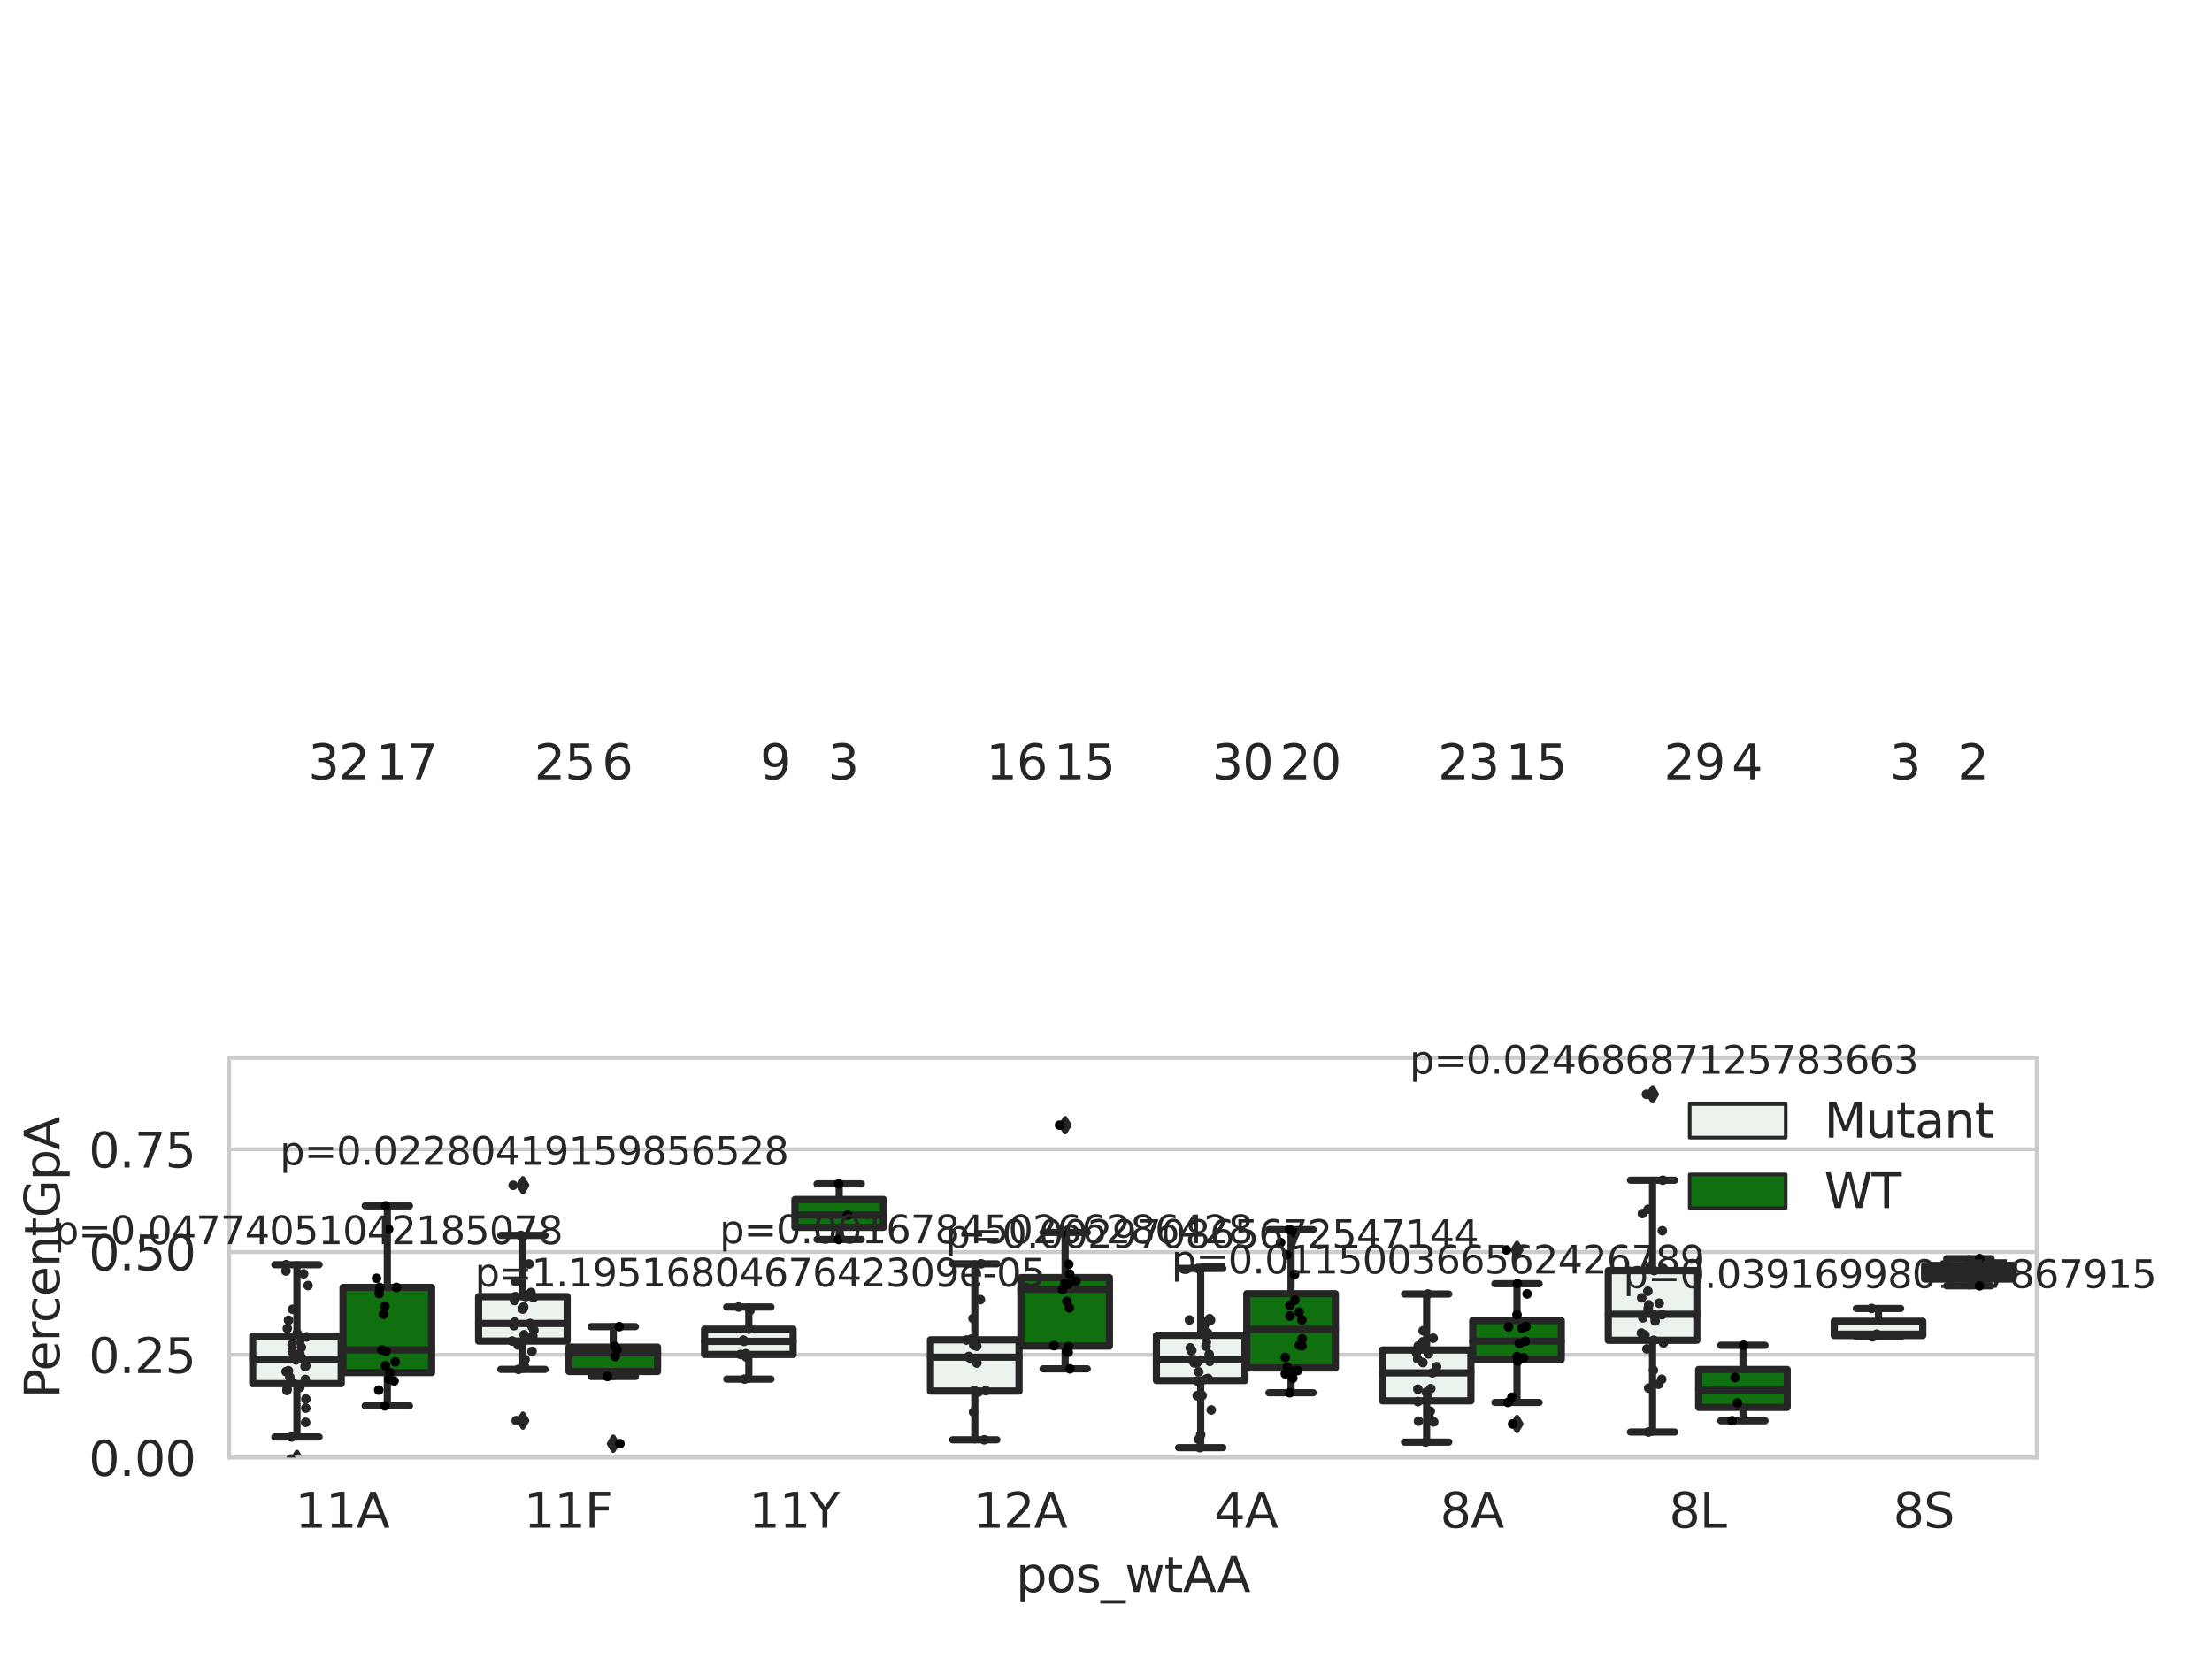 <?xml version="1.0" encoding="utf-8" standalone="no"?>
<!DOCTYPE svg PUBLIC "-//W3C//DTD SVG 1.1//EN"
  "http://www.w3.org/Graphics/SVG/1.1/DTD/svg11.dtd">
<svg xmlns:xlink="http://www.w3.org/1999/xlink" width="460.8pt" height="345.6pt" viewBox="0 0 460.8 345.6" xmlns="http://www.w3.org/2000/svg" version="1.1">
 <defs>
  <style type="text/css">*{stroke-linejoin: round; stroke-linecap: butt}</style>
 </defs>
 <g id="figure_1">
  <g id="patch_1">
   <path d="M 0 345.6 
L 460.8 345.6 
L 460.8 0 
L 0 0 
z
" style="fill: #ffffff"/>
  </g>
  <g id="axes_1">
   <g id="patch_2">
    <path d="M 47.742 303.64 
L 424.272 303.64 
L 424.272 220.386 
L 47.742 220.386 
z
" style="fill: #ffffff"/>
   </g>
   <g id="matplotlib.axis_1">
    <g id="xtick_1">
     <g id="text_1">
      <!-- 11A -->
      <g style="fill: #262626" transform="translate(61.492 318.238)scale(0.1 -0.1)">
       <defs>
        <path id="DejaVuSans-31" d="M 794 531 
L 1825 531 
L 1825 4091 
L 703 3866 
L 703 4441 
L 1819 4666 
L 2450 4666 
L 2450 531 
L 3481 531 
L 3481 0 
L 794 0 
L 794 531 
z
" transform="scale(0.016)"/>
        <path id="DejaVuSans-41" d="M 2188 4044 
L 1331 1722 
L 3047 1722 
L 2188 4044 
z
M 1831 4666 
L 2547 4666 
L 4325 0 
L 3669 0 
L 3244 1197 
L 1141 1197 
L 716 0 
L 50 0 
L 1831 4666 
z
" transform="scale(0.016)"/>
       </defs>
       <use xlink:href="#DejaVuSans-31"/>
       <use xlink:href="#DejaVuSans-31" x="63.623"/>
       <use xlink:href="#DejaVuSans-41" x="127.246"/>
      </g>
     </g>
    </g>
    <g id="xtick_2">
     <g id="text_2">
      <!-- 11F -->
      <g style="fill: #262626" transform="translate(109.103 318.238)scale(0.1 -0.1)">
       <defs>
        <path id="DejaVuSans-46" d="M 628 4666 
L 3309 4666 
L 3309 4134 
L 1259 4134 
L 1259 2759 
L 3109 2759 
L 3109 2228 
L 1259 2228 
L 1259 0 
L 628 0 
L 628 4666 
z
" transform="scale(0.016)"/>
       </defs>
       <use xlink:href="#DejaVuSans-31"/>
       <use xlink:href="#DejaVuSans-31" x="63.623"/>
       <use xlink:href="#DejaVuSans-46" x="127.246"/>
      </g>
     </g>
    </g>
    <g id="xtick_3">
     <g id="text_3">
      <!-- 11Y -->
      <g style="fill: #262626" transform="translate(155.991 318.238)scale(0.1 -0.1)">
       <defs>
        <path id="DejaVuSans-59" d="M -13 4666 
L 666 4666 
L 1959 2747 
L 3244 4666 
L 3922 4666 
L 2272 2222 
L 2272 0 
L 1638 0 
L 1638 2222 
L -13 4666 
z
" transform="scale(0.016)"/>
       </defs>
       <use xlink:href="#DejaVuSans-31"/>
       <use xlink:href="#DejaVuSans-31" x="63.623"/>
       <use xlink:href="#DejaVuSans-59" x="127.246"/>
      </g>
     </g>
    </g>
    <g id="xtick_4">
     <g id="text_4">
      <!-- 12A -->
      <g style="fill: #262626" transform="translate(202.691 318.238)scale(0.1 -0.1)">
       <defs>
        <path id="DejaVuSans-32" d="M 1228 531 
L 3431 531 
L 3431 0 
L 469 0 
L 469 531 
Q 828 903 1448 1529 
Q 2069 2156 2228 2338 
Q 2531 2678 2651 2914 
Q 2772 3150 2772 3378 
Q 2772 3750 2511 3984 
Q 2250 4219 1831 4219 
Q 1534 4219 1204 4116 
Q 875 4013 500 3803 
L 500 4441 
Q 881 4594 1212 4672 
Q 1544 4750 1819 4750 
Q 2544 4750 2975 4387 
Q 3406 4025 3406 3419 
Q 3406 3131 3298 2873 
Q 3191 2616 2906 2266 
Q 2828 2175 2409 1742 
Q 1991 1309 1228 531 
z
" transform="scale(0.016)"/>
       </defs>
       <use xlink:href="#DejaVuSans-31"/>
       <use xlink:href="#DejaVuSans-32" x="63.623"/>
       <use xlink:href="#DejaVuSans-41" x="127.246"/>
      </g>
     </g>
    </g>
    <g id="xtick_5">
     <g id="text_5">
      <!-- 4A -->
      <g style="fill: #262626" transform="translate(252.939 318.238)scale(0.1 -0.1)">
       <defs>
        <path id="DejaVuSans-34" d="M 2419 4116 
L 825 1625 
L 2419 1625 
L 2419 4116 
z
M 2253 4666 
L 3047 4666 
L 3047 1625 
L 3713 1625 
L 3713 1100 
L 3047 1100 
L 3047 0 
L 2419 0 
L 2419 1100 
L 313 1100 
L 313 1709 
L 2253 4666 
z
" transform="scale(0.016)"/>
       </defs>
       <use xlink:href="#DejaVuSans-34"/>
       <use xlink:href="#DejaVuSans-41" x="63.623"/>
      </g>
     </g>
    </g>
    <g id="xtick_6">
     <g id="text_6">
      <!-- 8A -->
      <g style="fill: #262626" transform="translate(300.005 318.238)scale(0.1 -0.1)">
       <defs>
        <path id="DejaVuSans-38" d="M 2034 2216 
Q 1584 2216 1326 1975 
Q 1069 1734 1069 1313 
Q 1069 891 1326 650 
Q 1584 409 2034 409 
Q 2484 409 2743 651 
Q 3003 894 3003 1313 
Q 3003 1734 2745 1975 
Q 2488 2216 2034 2216 
z
M 1403 2484 
Q 997 2584 770 2862 
Q 544 3141 544 3541 
Q 544 4100 942 4425 
Q 1341 4750 2034 4750 
Q 2731 4750 3128 4425 
Q 3525 4100 3525 3541 
Q 3525 3141 3298 2862 
Q 3072 2584 2669 2484 
Q 3125 2378 3379 2068 
Q 3634 1759 3634 1313 
Q 3634 634 3220 271 
Q 2806 -91 2034 -91 
Q 1263 -91 848 271 
Q 434 634 434 1313 
Q 434 1759 690 2068 
Q 947 2378 1403 2484 
z
M 1172 3481 
Q 1172 3119 1398 2916 
Q 1625 2713 2034 2713 
Q 2441 2713 2670 2916 
Q 2900 3119 2900 3481 
Q 2900 3844 2670 4047 
Q 2441 4250 2034 4250 
Q 1625 4250 1398 4047 
Q 1172 3844 1172 3481 
z
" transform="scale(0.016)"/>
       </defs>
       <use xlink:href="#DejaVuSans-38"/>
       <use xlink:href="#DejaVuSans-41" x="63.623"/>
      </g>
     </g>
    </g>
    <g id="xtick_7">
     <g id="text_7">
      <!-- 8L -->
      <g style="fill: #262626" transform="translate(347.705 318.238)scale(0.1 -0.1)">
       <defs>
        <path id="DejaVuSans-4c" d="M 628 4666 
L 1259 4666 
L 1259 531 
L 3531 531 
L 3531 0 
L 628 0 
L 628 4666 
z
" transform="scale(0.016)"/>
       </defs>
       <use xlink:href="#DejaVuSans-38"/>
       <use xlink:href="#DejaVuSans-4c" x="63.623"/>
      </g>
     </g>
    </g>
    <g id="xtick_8">
     <g id="text_8">
      <!-- 8S -->
      <g style="fill: #262626" transform="translate(394.383 318.238)scale(0.1 -0.1)">
       <defs>
        <path id="DejaVuSans-53" d="M 3425 4513 
L 3425 3897 
Q 3066 4069 2747 4153 
Q 2428 4238 2131 4238 
Q 1616 4238 1336 4038 
Q 1056 3838 1056 3469 
Q 1056 3159 1242 3001 
Q 1428 2844 1947 2747 
L 2328 2669 
Q 3034 2534 3370 2195 
Q 3706 1856 3706 1288 
Q 3706 609 3251 259 
Q 2797 -91 1919 -91 
Q 1588 -91 1214 -16 
Q 841 59 441 206 
L 441 856 
Q 825 641 1194 531 
Q 1563 422 1919 422 
Q 2459 422 2753 634 
Q 3047 847 3047 1241 
Q 3047 1584 2836 1778 
Q 2625 1972 2144 2069 
L 1759 2144 
Q 1053 2284 737 2584 
Q 422 2884 422 3419 
Q 422 4038 858 4394 
Q 1294 4750 2059 4750 
Q 2388 4750 2728 4690 
Q 3069 4631 3425 4513 
z
" transform="scale(0.016)"/>
       </defs>
       <use xlink:href="#DejaVuSans-38"/>
       <use xlink:href="#DejaVuSans-53" x="63.623"/>
      </g>
     </g>
    </g>
    <g id="text_9">
     <!-- pos_wtAA -->
     <g style="fill: #262626" transform="translate(211.641 331.638)scale(0.1 -0.1)">
      <defs>
       <path id="DejaVuSans-70" d="M 1159 525 
L 1159 -1331 
L 581 -1331 
L 581 3500 
L 1159 3500 
L 1159 2969 
Q 1341 3281 1617 3432 
Q 1894 3584 2278 3584 
Q 2916 3584 3314 3078 
Q 3713 2572 3713 1747 
Q 3713 922 3314 415 
Q 2916 -91 2278 -91 
Q 1894 -91 1617 61 
Q 1341 213 1159 525 
z
M 3116 1747 
Q 3116 2381 2855 2742 
Q 2594 3103 2138 3103 
Q 1681 3103 1420 2742 
Q 1159 2381 1159 1747 
Q 1159 1113 1420 752 
Q 1681 391 2138 391 
Q 2594 391 2855 752 
Q 3116 1113 3116 1747 
z
" transform="scale(0.016)"/>
       <path id="DejaVuSans-6f" d="M 1959 3097 
Q 1497 3097 1228 2736 
Q 959 2375 959 1747 
Q 959 1119 1226 758 
Q 1494 397 1959 397 
Q 2419 397 2687 759 
Q 2956 1122 2956 1747 
Q 2956 2369 2687 2733 
Q 2419 3097 1959 3097 
z
M 1959 3584 
Q 2709 3584 3137 3096 
Q 3566 2609 3566 1747 
Q 3566 888 3137 398 
Q 2709 -91 1959 -91 
Q 1206 -91 779 398 
Q 353 888 353 1747 
Q 353 2609 779 3096 
Q 1206 3584 1959 3584 
z
" transform="scale(0.016)"/>
       <path id="DejaVuSans-73" d="M 2834 3397 
L 2834 2853 
Q 2591 2978 2328 3040 
Q 2066 3103 1784 3103 
Q 1356 3103 1142 2972 
Q 928 2841 928 2578 
Q 928 2378 1081 2264 
Q 1234 2150 1697 2047 
L 1894 2003 
Q 2506 1872 2764 1633 
Q 3022 1394 3022 966 
Q 3022 478 2636 193 
Q 2250 -91 1575 -91 
Q 1294 -91 989 -36 
Q 684 19 347 128 
L 347 722 
Q 666 556 975 473 
Q 1284 391 1588 391 
Q 1994 391 2212 530 
Q 2431 669 2431 922 
Q 2431 1156 2273 1281 
Q 2116 1406 1581 1522 
L 1381 1569 
Q 847 1681 609 1914 
Q 372 2147 372 2553 
Q 372 3047 722 3315 
Q 1072 3584 1716 3584 
Q 2034 3584 2315 3537 
Q 2597 3491 2834 3397 
z
" transform="scale(0.016)"/>
       <path id="DejaVuSans-5f" d="M 3263 -1063 
L 3263 -1509 
L -63 -1509 
L -63 -1063 
L 3263 -1063 
z
" transform="scale(0.016)"/>
       <path id="DejaVuSans-77" d="M 269 3500 
L 844 3500 
L 1563 769 
L 2278 3500 
L 2956 3500 
L 3675 769 
L 4391 3500 
L 4966 3500 
L 4050 0 
L 3372 0 
L 2619 2869 
L 1863 0 
L 1184 0 
L 269 3500 
z
" transform="scale(0.016)"/>
       <path id="DejaVuSans-74" d="M 1172 4494 
L 1172 3500 
L 2356 3500 
L 2356 3053 
L 1172 3053 
L 1172 1153 
Q 1172 725 1289 603 
Q 1406 481 1766 481 
L 2356 481 
L 2356 0 
L 1766 0 
Q 1100 0 847 248 
Q 594 497 594 1153 
L 594 3053 
L 172 3053 
L 172 3500 
L 594 3500 
L 594 4494 
L 1172 4494 
z
" transform="scale(0.016)"/>
      </defs>
      <use xlink:href="#DejaVuSans-70"/>
      <use xlink:href="#DejaVuSans-6f" x="63.477"/>
      <use xlink:href="#DejaVuSans-73" x="124.658"/>
      <use xlink:href="#DejaVuSans-5f" x="176.758"/>
      <use xlink:href="#DejaVuSans-77" x="226.758"/>
      <use xlink:href="#DejaVuSans-74" x="308.545"/>
      <use xlink:href="#DejaVuSans-41" x="347.754"/>
      <use xlink:href="#DejaVuSans-41" x="418.912"/>
     </g>
    </g>
   </g>
   <g id="matplotlib.axis_2">
    <g id="ytick_1">
     <g id="line2d_1">
      <path d="M 47.742 303.64 
L 424.272 303.64 
" clip-path="url(#pf260e838d8)" style="fill: none; stroke: #cccccc; stroke-width: 0.8; stroke-linecap: round"/>
     </g>
     <g id="text_10">
      <!-- 0.00 -->
      <g style="fill: #262626" transform="translate(18.476 307.439)scale(0.1 -0.1)">
       <defs>
        <path id="DejaVuSans-30" d="M 2034 4250 
Q 1547 4250 1301 3770 
Q 1056 3291 1056 2328 
Q 1056 1369 1301 889 
Q 1547 409 2034 409 
Q 2525 409 2770 889 
Q 3016 1369 3016 2328 
Q 3016 3291 2770 3770 
Q 2525 4250 2034 4250 
z
M 2034 4750 
Q 2819 4750 3233 4129 
Q 3647 3509 3647 2328 
Q 3647 1150 3233 529 
Q 2819 -91 2034 -91 
Q 1250 -91 836 529 
Q 422 1150 422 2328 
Q 422 3509 836 4129 
Q 1250 4750 2034 4750 
z
" transform="scale(0.016)"/>
        <path id="DejaVuSans-2e" d="M 684 794 
L 1344 794 
L 1344 0 
L 684 0 
L 684 794 
z
" transform="scale(0.016)"/>
       </defs>
       <use xlink:href="#DejaVuSans-30"/>
       <use xlink:href="#DejaVuSans-2e" x="63.623"/>
       <use xlink:href="#DejaVuSans-30" x="95.41"/>
       <use xlink:href="#DejaVuSans-30" x="159.033"/>
      </g>
     </g>
    </g>
    <g id="ytick_2">
     <g id="line2d_2">
      <path d="M 47.742 282.231 
L 424.272 282.231 
" clip-path="url(#pf260e838d8)" style="fill: none; stroke: #cccccc; stroke-width: 0.8; stroke-linecap: round"/>
     </g>
     <g id="text_11">
      <!-- 0.25 -->
      <g style="fill: #262626" transform="translate(18.476 286.03)scale(0.1 -0.1)">
       <defs>
        <path id="DejaVuSans-35" d="M 691 4666 
L 3169 4666 
L 3169 4134 
L 1269 4134 
L 1269 2991 
Q 1406 3038 1543 3061 
Q 1681 3084 1819 3084 
Q 2600 3084 3056 2656 
Q 3513 2228 3513 1497 
Q 3513 744 3044 326 
Q 2575 -91 1722 -91 
Q 1428 -91 1123 -41 
Q 819 9 494 109 
L 494 744 
Q 775 591 1075 516 
Q 1375 441 1709 441 
Q 2250 441 2565 725 
Q 2881 1009 2881 1497 
Q 2881 1984 2565 2268 
Q 2250 2553 1709 2553 
Q 1456 2553 1204 2497 
Q 953 2441 691 2322 
L 691 4666 
z
" transform="scale(0.016)"/>
       </defs>
       <use xlink:href="#DejaVuSans-30"/>
       <use xlink:href="#DejaVuSans-2e" x="63.623"/>
       <use xlink:href="#DejaVuSans-32" x="95.41"/>
       <use xlink:href="#DejaVuSans-35" x="159.033"/>
      </g>
     </g>
    </g>
    <g id="ytick_3">
     <g id="line2d_3">
      <path d="M 47.742 260.821 
L 424.272 260.821 
" clip-path="url(#pf260e838d8)" style="fill: none; stroke: #cccccc; stroke-width: 0.8; stroke-linecap: round"/>
     </g>
     <g id="text_12">
      <!-- 0.50 -->
      <g style="fill: #262626" transform="translate(18.476 264.621)scale(0.1 -0.1)">
       <use xlink:href="#DejaVuSans-30"/>
       <use xlink:href="#DejaVuSans-2e" x="63.623"/>
       <use xlink:href="#DejaVuSans-35" x="95.41"/>
       <use xlink:href="#DejaVuSans-30" x="159.033"/>
      </g>
     </g>
    </g>
    <g id="ytick_4">
     <g id="line2d_4">
      <path d="M 47.742 239.412 
L 424.272 239.412 
" clip-path="url(#pf260e838d8)" style="fill: none; stroke: #cccccc; stroke-width: 0.8; stroke-linecap: round"/>
     </g>
     <g id="text_13">
      <!-- 0.75 -->
      <g style="fill: #262626" transform="translate(18.476 243.211)scale(0.1 -0.1)">
       <defs>
        <path id="DejaVuSans-37" d="M 525 4666 
L 3525 4666 
L 3525 4397 
L 1831 0 
L 1172 0 
L 2766 4134 
L 525 4134 
L 525 4666 
z
" transform="scale(0.016)"/>
       </defs>
       <use xlink:href="#DejaVuSans-30"/>
       <use xlink:href="#DejaVuSans-2e" x="63.623"/>
       <use xlink:href="#DejaVuSans-37" x="95.41"/>
       <use xlink:href="#DejaVuSans-35" x="159.033"/>
      </g>
     </g>
    </g>
    <g id="text_14">
     <!-- PercentGpA -->
     <g style="fill: #262626" transform="translate(12.397 291.289)rotate(-90)scale(0.1 -0.1)">
      <defs>
       <path id="DejaVuSans-50" d="M 1259 4147 
L 1259 2394 
L 2053 2394 
Q 2494 2394 2734 2622 
Q 2975 2850 2975 3272 
Q 2975 3691 2734 3919 
Q 2494 4147 2053 4147 
L 1259 4147 
z
M 628 4666 
L 2053 4666 
Q 2838 4666 3239 4311 
Q 3641 3956 3641 3272 
Q 3641 2581 3239 2228 
Q 2838 1875 2053 1875 
L 1259 1875 
L 1259 0 
L 628 0 
L 628 4666 
z
" transform="scale(0.016)"/>
       <path id="DejaVuSans-65" d="M 3597 1894 
L 3597 1613 
L 953 1613 
Q 991 1019 1311 708 
Q 1631 397 2203 397 
Q 2534 397 2845 478 
Q 3156 559 3463 722 
L 3463 178 
Q 3153 47 2828 -22 
Q 2503 -91 2169 -91 
Q 1331 -91 842 396 
Q 353 884 353 1716 
Q 353 2575 817 3079 
Q 1281 3584 2069 3584 
Q 2775 3584 3186 3129 
Q 3597 2675 3597 1894 
z
M 3022 2063 
Q 3016 2534 2758 2815 
Q 2500 3097 2075 3097 
Q 1594 3097 1305 2825 
Q 1016 2553 972 2059 
L 3022 2063 
z
" transform="scale(0.016)"/>
       <path id="DejaVuSans-72" d="M 2631 2963 
Q 2534 3019 2420 3045 
Q 2306 3072 2169 3072 
Q 1681 3072 1420 2755 
Q 1159 2438 1159 1844 
L 1159 0 
L 581 0 
L 581 3500 
L 1159 3500 
L 1159 2956 
Q 1341 3275 1631 3429 
Q 1922 3584 2338 3584 
Q 2397 3584 2469 3576 
Q 2541 3569 2628 3553 
L 2631 2963 
z
" transform="scale(0.016)"/>
       <path id="DejaVuSans-63" d="M 3122 3366 
L 3122 2828 
Q 2878 2963 2633 3030 
Q 2388 3097 2138 3097 
Q 1578 3097 1268 2742 
Q 959 2388 959 1747 
Q 959 1106 1268 751 
Q 1578 397 2138 397 
Q 2388 397 2633 464 
Q 2878 531 3122 666 
L 3122 134 
Q 2881 22 2623 -34 
Q 2366 -91 2075 -91 
Q 1284 -91 818 406 
Q 353 903 353 1747 
Q 353 2603 823 3093 
Q 1294 3584 2113 3584 
Q 2378 3584 2631 3529 
Q 2884 3475 3122 3366 
z
" transform="scale(0.016)"/>
       <path id="DejaVuSans-6e" d="M 3513 2113 
L 3513 0 
L 2938 0 
L 2938 2094 
Q 2938 2591 2744 2837 
Q 2550 3084 2163 3084 
Q 1697 3084 1428 2787 
Q 1159 2491 1159 1978 
L 1159 0 
L 581 0 
L 581 3500 
L 1159 3500 
L 1159 2956 
Q 1366 3272 1645 3428 
Q 1925 3584 2291 3584 
Q 2894 3584 3203 3211 
Q 3513 2838 3513 2113 
z
" transform="scale(0.016)"/>
       <path id="DejaVuSans-47" d="M 3809 666 
L 3809 1919 
L 2778 1919 
L 2778 2438 
L 4434 2438 
L 4434 434 
Q 4069 175 3628 42 
Q 3188 -91 2688 -91 
Q 1594 -91 976 548 
Q 359 1188 359 2328 
Q 359 3472 976 4111 
Q 1594 4750 2688 4750 
Q 3144 4750 3555 4637 
Q 3966 4525 4313 4306 
L 4313 3634 
Q 3963 3931 3569 4081 
Q 3175 4231 2741 4231 
Q 1884 4231 1454 3753 
Q 1025 3275 1025 2328 
Q 1025 1384 1454 906 
Q 1884 428 2741 428 
Q 3075 428 3337 486 
Q 3600 544 3809 666 
z
" transform="scale(0.016)"/>
      </defs>
      <use xlink:href="#DejaVuSans-50"/>
      <use xlink:href="#DejaVuSans-65" x="56.678"/>
      <use xlink:href="#DejaVuSans-72" x="118.201"/>
      <use xlink:href="#DejaVuSans-63" x="157.064"/>
      <use xlink:href="#DejaVuSans-65" x="212.045"/>
      <use xlink:href="#DejaVuSans-6e" x="273.568"/>
      <use xlink:href="#DejaVuSans-74" x="336.947"/>
      <use xlink:href="#DejaVuSans-47" x="376.156"/>
      <use xlink:href="#DejaVuSans-70" x="453.646"/>
      <use xlink:href="#DejaVuSans-41" x="517.123"/>
     </g>
    </g>
   </g>
   <g id="patch_3">
    <path d="M 52.637 288.241 
L 71.087 288.241 
L 71.087 278.321 
L 52.637 278.321 
L 52.637 288.241 
z
" clip-path="url(#pf260e838d8)" style="fill: #ecf2ec; stroke: #262626; stroke-width: 1.5; stroke-linejoin: miter"/>
   </g>
   <g id="patch_4">
    <path d="M 71.463 285.933 
L 89.913 285.933 
L 89.913 268.203 
L 71.463 268.203 
L 71.463 285.933 
z
" clip-path="url(#pf260e838d8)" style="fill: #107010; stroke: #262626; stroke-width: 1.5; stroke-linejoin: miter"/>
   </g>
   <g id="patch_5">
    <path d="M 99.703 279.37 
L 118.153 279.37 
L 118.153 270.113 
L 99.703 270.113 
L 99.703 279.37 
z
" clip-path="url(#pf260e838d8)" style="fill: #ecf2ec; stroke: #262626; stroke-width: 1.5; stroke-linejoin: miter"/>
   </g>
   <g id="patch_6">
    <path d="M 118.53 285.702 
L 136.98 285.702 
L 136.98 280.632 
L 118.53 280.632 
L 118.53 285.702 
z
" clip-path="url(#pf260e838d8)" style="fill: #107010; stroke: #262626; stroke-width: 1.5; stroke-linejoin: miter"/>
   </g>
   <g id="patch_7">
    <path d="M 146.769 282.155 
L 165.219 282.155 
L 165.219 276.897 
L 146.769 276.897 
L 146.769 282.155 
z
" clip-path="url(#pf260e838d8)" style="fill: #ecf2ec; stroke: #262626; stroke-width: 1.5; stroke-linejoin: miter"/>
   </g>
   <g id="patch_8">
    <path d="M 165.596 255.671 
L 184.046 255.671 
L 184.046 249.879 
L 165.596 249.879 
L 165.596 255.671 
z
" clip-path="url(#pf260e838d8)" style="fill: #107010; stroke: #262626; stroke-width: 1.5; stroke-linejoin: miter"/>
   </g>
   <g id="patch_9">
    <path d="M 193.836 289.789 
L 212.286 289.789 
L 212.286 279.111 
L 193.836 279.111 
L 193.836 289.789 
z
" clip-path="url(#pf260e838d8)" style="fill: #ecf2ec; stroke: #262626; stroke-width: 1.5; stroke-linejoin: miter"/>
   </g>
   <g id="patch_10">
    <path d="M 212.662 280.415 
L 231.112 280.415 
L 231.112 266.146 
L 212.662 266.146 
L 212.662 280.415 
z
" clip-path="url(#pf260e838d8)" style="fill: #107010; stroke: #262626; stroke-width: 1.5; stroke-linejoin: miter"/>
   </g>
   <g id="patch_11">
    <path d="M 240.902 287.587 
L 259.352 287.587 
L 259.352 278.168 
L 240.902 278.168 
L 240.902 287.587 
z
" clip-path="url(#pf260e838d8)" style="fill: #ecf2ec; stroke: #262626; stroke-width: 1.5; stroke-linejoin: miter"/>
   </g>
   <g id="patch_12">
    <path d="M 259.728 284.971 
L 278.178 284.971 
L 278.178 269.509 
L 259.728 269.509 
L 259.728 284.971 
z
" clip-path="url(#pf260e838d8)" style="fill: #107010; stroke: #262626; stroke-width: 1.5; stroke-linejoin: miter"/>
   </g>
   <g id="patch_13">
    <path d="M 287.968 291.823 
L 306.418 291.823 
L 306.418 281.223 
L 287.968 281.223 
L 287.968 291.823 
z
" clip-path="url(#pf260e838d8)" style="fill: #ecf2ec; stroke: #262626; stroke-width: 1.5; stroke-linejoin: miter"/>
   </g>
   <g id="patch_14">
    <path d="M 306.795 283.184 
L 325.245 283.184 
L 325.245 275.108 
L 306.795 275.108 
L 306.795 283.184 
z
" clip-path="url(#pf260e838d8)" style="fill: #107010; stroke: #262626; stroke-width: 1.5; stroke-linejoin: miter"/>
   </g>
   <g id="patch_15">
    <path d="M 335.034 279.203 
L 353.484 279.203 
L 353.484 264.689 
L 335.034 264.689 
L 335.034 279.203 
z
" clip-path="url(#pf260e838d8)" style="fill: #ecf2ec; stroke: #262626; stroke-width: 1.5; stroke-linejoin: miter"/>
   </g>
   <g id="patch_16">
    <path d="M 353.861 293.19 
L 372.311 293.19 
L 372.311 285.287 
L 353.861 285.287 
L 353.861 293.19 
z
" clip-path="url(#pf260e838d8)" style="fill: #107010; stroke: #262626; stroke-width: 1.5; stroke-linejoin: miter"/>
   </g>
   <g id="patch_17">
    <path d="M 382.101 278.207 
L 400.551 278.207 
L 400.551 275.256 
L 382.101 275.256 
L 382.101 278.207 
z
" clip-path="url(#pf260e838d8)" style="fill: #ecf2ec; stroke: #262626; stroke-width: 1.5; stroke-linejoin: miter"/>
   </g>
   <g id="patch_18">
    <path d="M 400.927 266.448 
L 419.377 266.448 
L 419.377 263.614 
L 400.927 263.614 
L 400.927 266.448 
z
" clip-path="url(#pf260e838d8)" style="fill: #107010; stroke: #262626; stroke-width: 1.5; stroke-linejoin: miter"/>
   </g>
   <g id="patch_19">
    <path d="M 71.275 303.64 
L 71.275 303.64 
L 71.275 303.64 
L 71.275 303.64 
z
" clip-path="url(#pf260e838d8)" style="fill: #ecf2ec; stroke: #262626; stroke-width: 0.75; stroke-linejoin: miter"/>
   </g>
   <g id="patch_20">
    <path d="M 71.275 303.64 
L 71.275 303.64 
L 71.275 303.64 
L 71.275 303.64 
z
" clip-path="url(#pf260e838d8)" style="fill: #107010; stroke: #262626; stroke-width: 0.75; stroke-linejoin: miter"/>
   </g>
   <g id="PathCollection_1"/>
   <g id="PathCollection_2"/>
   <g id="line2d_5">
    <path d="M 61.862 288.241 
L 61.862 299.35 
" clip-path="url(#pf260e838d8)" style="fill: none; stroke: #262626; stroke-width: 1.5; stroke-linecap: round"/>
   </g>
   <g id="line2d_6">
    <path d="M 61.862 278.321 
L 61.862 263.462 
" clip-path="url(#pf260e838d8)" style="fill: none; stroke: #262626; stroke-width: 1.5; stroke-linecap: round"/>
   </g>
   <g id="line2d_7">
    <path d="M 57.249 299.35 
L 66.474 299.35 
" clip-path="url(#pf260e838d8)" style="fill: none; stroke: #262626; stroke-width: 1.5; stroke-linecap: round"/>
   </g>
   <g id="line2d_8">
    <path d="M 57.249 263.462 
L 66.474 263.462 
" clip-path="url(#pf260e838d8)" style="fill: none; stroke: #262626; stroke-width: 1.5; stroke-linecap: round"/>
   </g>
   <g id="line2d_9">
    <defs>
     <path id="m8819e32436" d="M -0 1.414 
L 0.849 0 
L 0 -1.414 
L -0.849 -0 
z
" style="stroke: #262626; stroke-linejoin: miter"/>
    </defs>
    <g clip-path="url(#pf260e838d8)">
     <use xlink:href="#m8819e32436" x="61.862" y="303.936" style="fill: #262626; stroke: #262626; stroke-linejoin: miter"/>
    </g>
   </g>
   <g id="line2d_10">
    <path d="M 80.688 285.933 
L 80.688 292.871 
" clip-path="url(#pf260e838d8)" style="fill: none; stroke: #262626; stroke-width: 1.5; stroke-linecap: round"/>
   </g>
   <g id="line2d_11">
    <path d="M 80.688 268.203 
L 80.688 251.2 
" clip-path="url(#pf260e838d8)" style="fill: none; stroke: #262626; stroke-width: 1.5; stroke-linecap: round"/>
   </g>
   <g id="line2d_12">
    <path d="M 76.076 292.871 
L 85.301 292.871 
" clip-path="url(#pf260e838d8)" style="fill: none; stroke: #262626; stroke-width: 1.5; stroke-linecap: round"/>
   </g>
   <g id="line2d_13">
    <path d="M 76.076 251.2 
L 85.301 251.2 
" clip-path="url(#pf260e838d8)" style="fill: none; stroke: #262626; stroke-width: 1.5; stroke-linecap: round"/>
   </g>
   <g id="line2d_14"/>
   <g id="line2d_15">
    <path d="M 108.928 279.37 
L 108.928 285.265 
" clip-path="url(#pf260e838d8)" style="fill: none; stroke: #262626; stroke-width: 1.5; stroke-linecap: round"/>
   </g>
   <g id="line2d_16">
    <path d="M 108.928 270.113 
L 108.928 257.354 
" clip-path="url(#pf260e838d8)" style="fill: none; stroke: #262626; stroke-width: 1.5; stroke-linecap: round"/>
   </g>
   <g id="line2d_17">
    <path d="M 104.316 285.265 
L 113.541 285.265 
" clip-path="url(#pf260e838d8)" style="fill: none; stroke: #262626; stroke-width: 1.5; stroke-linecap: round"/>
   </g>
   <g id="line2d_18">
    <path d="M 104.316 257.354 
L 113.541 257.354 
" clip-path="url(#pf260e838d8)" style="fill: none; stroke: #262626; stroke-width: 1.5; stroke-linecap: round"/>
   </g>
   <g id="line2d_19">
    <g clip-path="url(#pf260e838d8)">
     <use xlink:href="#m8819e32436" x="108.928" y="295.944" style="fill: #262626; stroke: #262626; stroke-linejoin: miter"/>
     <use xlink:href="#m8819e32436" x="108.928" y="246.916" style="fill: #262626; stroke: #262626; stroke-linejoin: miter"/>
    </g>
   </g>
   <g id="line2d_20">
    <path d="M 127.755 285.702 
L 127.755 286.745 
" clip-path="url(#pf260e838d8)" style="fill: none; stroke: #262626; stroke-width: 1.5; stroke-linecap: round"/>
   </g>
   <g id="line2d_21">
    <path d="M 127.755 280.632 
L 127.755 276.362 
" clip-path="url(#pf260e838d8)" style="fill: none; stroke: #262626; stroke-width: 1.5; stroke-linecap: round"/>
   </g>
   <g id="line2d_22">
    <path d="M 123.142 286.745 
L 132.367 286.745 
" clip-path="url(#pf260e838d8)" style="fill: none; stroke: #262626; stroke-width: 1.5; stroke-linecap: round"/>
   </g>
   <g id="line2d_23">
    <path d="M 123.142 276.362 
L 132.367 276.362 
" clip-path="url(#pf260e838d8)" style="fill: none; stroke: #262626; stroke-width: 1.5; stroke-linecap: round"/>
   </g>
   <g id="line2d_24">
    <g clip-path="url(#pf260e838d8)">
     <use xlink:href="#m8819e32436" x="127.755" y="300.749" style="fill: #262626; stroke: #262626; stroke-linejoin: miter"/>
    </g>
   </g>
   <g id="line2d_25">
    <path d="M 155.994 282.155 
L 155.994 287.289 
" clip-path="url(#pf260e838d8)" style="fill: none; stroke: #262626; stroke-width: 1.5; stroke-linecap: round"/>
   </g>
   <g id="line2d_26">
    <path d="M 155.994 276.897 
L 155.994 272.28 
" clip-path="url(#pf260e838d8)" style="fill: none; stroke: #262626; stroke-width: 1.5; stroke-linecap: round"/>
   </g>
   <g id="line2d_27">
    <path d="M 151.382 287.289 
L 160.607 287.289 
" clip-path="url(#pf260e838d8)" style="fill: none; stroke: #262626; stroke-width: 1.5; stroke-linecap: round"/>
   </g>
   <g id="line2d_28">
    <path d="M 151.382 272.28 
L 160.607 272.28 
" clip-path="url(#pf260e838d8)" style="fill: none; stroke: #262626; stroke-width: 1.5; stroke-linecap: round"/>
   </g>
   <g id="line2d_29"/>
   <g id="line2d_30">
    <path d="M 174.821 255.671 
L 174.821 258.207 
" clip-path="url(#pf260e838d8)" style="fill: none; stroke: #262626; stroke-width: 1.5; stroke-linecap: round"/>
   </g>
   <g id="line2d_31">
    <path d="M 174.821 249.879 
L 174.821 246.623 
" clip-path="url(#pf260e838d8)" style="fill: none; stroke: #262626; stroke-width: 1.5; stroke-linecap: round"/>
   </g>
   <g id="line2d_32">
    <path d="M 170.208 258.207 
L 179.433 258.207 
" clip-path="url(#pf260e838d8)" style="fill: none; stroke: #262626; stroke-width: 1.5; stroke-linecap: round"/>
   </g>
   <g id="line2d_33">
    <path d="M 170.208 246.623 
L 179.433 246.623 
" clip-path="url(#pf260e838d8)" style="fill: none; stroke: #262626; stroke-width: 1.5; stroke-linecap: round"/>
   </g>
   <g id="line2d_34"/>
   <g id="line2d_35">
    <path d="M 203.061 289.789 
L 203.061 299.934 
" clip-path="url(#pf260e838d8)" style="fill: none; stroke: #262626; stroke-width: 1.5; stroke-linecap: round"/>
   </g>
   <g id="line2d_36">
    <path d="M 203.061 279.111 
L 203.061 263.278 
" clip-path="url(#pf260e838d8)" style="fill: none; stroke: #262626; stroke-width: 1.5; stroke-linecap: round"/>
   </g>
   <g id="line2d_37">
    <path d="M 198.448 299.934 
L 207.673 299.934 
" clip-path="url(#pf260e838d8)" style="fill: none; stroke: #262626; stroke-width: 1.5; stroke-linecap: round"/>
   </g>
   <g id="line2d_38">
    <path d="M 198.448 263.278 
L 207.673 263.278 
" clip-path="url(#pf260e838d8)" style="fill: none; stroke: #262626; stroke-width: 1.5; stroke-linecap: round"/>
   </g>
   <g id="line2d_39">
    <g clip-path="url(#pf260e838d8)">
     <use xlink:href="#m8819e32436" x="203.061" y="308.424" style="fill: #262626; stroke: #262626; stroke-linejoin: miter"/>
    </g>
   </g>
   <g id="line2d_40">
    <path d="M 221.887 280.415 
L 221.887 285.153 
" clip-path="url(#pf260e838d8)" style="fill: none; stroke: #262626; stroke-width: 1.5; stroke-linecap: round"/>
   </g>
   <g id="line2d_41">
    <path d="M 221.887 266.146 
L 221.887 256.735 
" clip-path="url(#pf260e838d8)" style="fill: none; stroke: #262626; stroke-width: 1.5; stroke-linecap: round"/>
   </g>
   <g id="line2d_42">
    <path d="M 217.275 285.153 
L 226.5 285.153 
" clip-path="url(#pf260e838d8)" style="fill: none; stroke: #262626; stroke-width: 1.5; stroke-linecap: round"/>
   </g>
   <g id="line2d_43">
    <path d="M 217.275 256.735 
L 226.5 256.735 
" clip-path="url(#pf260e838d8)" style="fill: none; stroke: #262626; stroke-width: 1.5; stroke-linecap: round"/>
   </g>
   <g id="line2d_44">
    <g clip-path="url(#pf260e838d8)">
     <use xlink:href="#m8819e32436" x="221.887" y="234.389" style="fill: #262626; stroke: #262626; stroke-linejoin: miter"/>
    </g>
   </g>
   <g id="line2d_45">
    <path d="M 250.127 287.587 
L 250.127 301.568 
" clip-path="url(#pf260e838d8)" style="fill: none; stroke: #262626; stroke-width: 1.5; stroke-linecap: round"/>
   </g>
   <g id="line2d_46">
    <path d="M 250.127 278.168 
L 250.127 264.241 
" clip-path="url(#pf260e838d8)" style="fill: none; stroke: #262626; stroke-width: 1.5; stroke-linecap: round"/>
   </g>
   <g id="line2d_47">
    <path d="M 245.514 301.568 
L 254.739 301.568 
" clip-path="url(#pf260e838d8)" style="fill: none; stroke: #262626; stroke-width: 1.5; stroke-linecap: round"/>
   </g>
   <g id="line2d_48">
    <path d="M 245.514 264.241 
L 254.739 264.241 
" clip-path="url(#pf260e838d8)" style="fill: none; stroke: #262626; stroke-width: 1.5; stroke-linecap: round"/>
   </g>
   <g id="line2d_49"/>
   <g id="line2d_50">
    <path d="M 268.953 284.971 
L 268.953 290.136 
" clip-path="url(#pf260e838d8)" style="fill: none; stroke: #262626; stroke-width: 1.5; stroke-linecap: round"/>
   </g>
   <g id="line2d_51">
    <path d="M 268.953 269.509 
L 268.953 256.159 
" clip-path="url(#pf260e838d8)" style="fill: none; stroke: #262626; stroke-width: 1.5; stroke-linecap: round"/>
   </g>
   <g id="line2d_52">
    <path d="M 264.341 290.136 
L 273.566 290.136 
" clip-path="url(#pf260e838d8)" style="fill: none; stroke: #262626; stroke-width: 1.5; stroke-linecap: round"/>
   </g>
   <g id="line2d_53">
    <path d="M 264.341 256.159 
L 273.566 256.159 
" clip-path="url(#pf260e838d8)" style="fill: none; stroke: #262626; stroke-width: 1.5; stroke-linecap: round"/>
   </g>
   <g id="line2d_54"/>
   <g id="line2d_55">
    <path d="M 297.193 291.823 
L 297.193 300.415 
" clip-path="url(#pf260e838d8)" style="fill: none; stroke: #262626; stroke-width: 1.5; stroke-linecap: round"/>
   </g>
   <g id="line2d_56">
    <path d="M 297.193 281.223 
L 297.193 269.576 
" clip-path="url(#pf260e838d8)" style="fill: none; stroke: #262626; stroke-width: 1.5; stroke-linecap: round"/>
   </g>
   <g id="line2d_57">
    <path d="M 292.581 300.415 
L 301.806 300.415 
" clip-path="url(#pf260e838d8)" style="fill: none; stroke: #262626; stroke-width: 1.5; stroke-linecap: round"/>
   </g>
   <g id="line2d_58">
    <path d="M 292.581 269.576 
L 301.806 269.576 
" clip-path="url(#pf260e838d8)" style="fill: none; stroke: #262626; stroke-width: 1.5; stroke-linecap: round"/>
   </g>
   <g id="line2d_59"/>
   <g id="line2d_60">
    <path d="M 316.02 283.184 
L 316.02 292.159 
" clip-path="url(#pf260e838d8)" style="fill: none; stroke: #262626; stroke-width: 1.5; stroke-linecap: round"/>
   </g>
   <g id="line2d_61">
    <path d="M 316.02 275.108 
L 316.02 267.422 
" clip-path="url(#pf260e838d8)" style="fill: none; stroke: #262626; stroke-width: 1.5; stroke-linecap: round"/>
   </g>
   <g id="line2d_62">
    <path d="M 311.407 292.159 
L 320.632 292.159 
" clip-path="url(#pf260e838d8)" style="fill: none; stroke: #262626; stroke-width: 1.5; stroke-linecap: round"/>
   </g>
   <g id="line2d_63">
    <path d="M 311.407 267.422 
L 320.632 267.422 
" clip-path="url(#pf260e838d8)" style="fill: none; stroke: #262626; stroke-width: 1.5; stroke-linecap: round"/>
   </g>
   <g id="line2d_64">
    <g clip-path="url(#pf260e838d8)">
     <use xlink:href="#m8819e32436" x="316.02" y="296.63" style="fill: #262626; stroke: #262626; stroke-linejoin: miter"/>
     <use xlink:href="#m8819e32436" x="316.02" y="260.382" style="fill: #262626; stroke: #262626; stroke-linejoin: miter"/>
    </g>
   </g>
   <g id="line2d_65">
    <path d="M 344.259 279.203 
L 344.259 298.32 
" clip-path="url(#pf260e838d8)" style="fill: none; stroke: #262626; stroke-width: 1.5; stroke-linecap: round"/>
   </g>
   <g id="line2d_66">
    <path d="M 344.259 264.689 
L 344.259 245.858 
" clip-path="url(#pf260e838d8)" style="fill: none; stroke: #262626; stroke-width: 1.5; stroke-linecap: round"/>
   </g>
   <g id="line2d_67">
    <path d="M 339.647 298.32 
L 348.872 298.32 
" clip-path="url(#pf260e838d8)" style="fill: none; stroke: #262626; stroke-width: 1.5; stroke-linecap: round"/>
   </g>
   <g id="line2d_68">
    <path d="M 339.647 245.858 
L 348.872 245.858 
" clip-path="url(#pf260e838d8)" style="fill: none; stroke: #262626; stroke-width: 1.5; stroke-linecap: round"/>
   </g>
   <g id="line2d_69">
    <g clip-path="url(#pf260e838d8)">
     <use xlink:href="#m8819e32436" x="344.259" y="227.954" style="fill: #262626; stroke: #262626; stroke-linejoin: miter"/>
    </g>
   </g>
   <g id="line2d_70">
    <path d="M 363.086 293.19 
L 363.086 295.964 
" clip-path="url(#pf260e838d8)" style="fill: none; stroke: #262626; stroke-width: 1.5; stroke-linecap: round"/>
   </g>
   <g id="line2d_71">
    <path d="M 363.086 285.287 
L 363.086 280.246 
" clip-path="url(#pf260e838d8)" style="fill: none; stroke: #262626; stroke-width: 1.5; stroke-linecap: round"/>
   </g>
   <g id="line2d_72">
    <path d="M 358.473 295.964 
L 367.698 295.964 
" clip-path="url(#pf260e838d8)" style="fill: none; stroke: #262626; stroke-width: 1.5; stroke-linecap: round"/>
   </g>
   <g id="line2d_73">
    <path d="M 358.473 280.246 
L 367.698 280.246 
" clip-path="url(#pf260e838d8)" style="fill: none; stroke: #262626; stroke-width: 1.5; stroke-linecap: round"/>
   </g>
   <g id="line2d_74"/>
   <g id="line2d_75">
    <path d="M 391.326 278.207 
L 391.326 278.487 
" clip-path="url(#pf260e838d8)" style="fill: none; stroke: #262626; stroke-width: 1.5; stroke-linecap: round"/>
   </g>
   <g id="line2d_76">
    <path d="M 391.326 275.256 
L 391.326 272.584 
" clip-path="url(#pf260e838d8)" style="fill: none; stroke: #262626; stroke-width: 1.5; stroke-linecap: round"/>
   </g>
   <g id="line2d_77">
    <path d="M 386.713 278.487 
L 395.938 278.487 
" clip-path="url(#pf260e838d8)" style="fill: none; stroke: #262626; stroke-width: 1.5; stroke-linecap: round"/>
   </g>
   <g id="line2d_78">
    <path d="M 386.713 272.584 
L 395.938 272.584 
" clip-path="url(#pf260e838d8)" style="fill: none; stroke: #262626; stroke-width: 1.5; stroke-linecap: round"/>
   </g>
   <g id="line2d_79"/>
   <g id="line2d_80">
    <path d="M 410.152 266.448 
L 410.152 267.865 
" clip-path="url(#pf260e838d8)" style="fill: none; stroke: #262626; stroke-width: 1.5; stroke-linecap: round"/>
   </g>
   <g id="line2d_81">
    <path d="M 410.152 263.614 
L 410.152 262.197 
" clip-path="url(#pf260e838d8)" style="fill: none; stroke: #262626; stroke-width: 1.5; stroke-linecap: round"/>
   </g>
   <g id="line2d_82">
    <path d="M 405.54 267.865 
L 414.765 267.865 
" clip-path="url(#pf260e838d8)" style="fill: none; stroke: #262626; stroke-width: 1.5; stroke-linecap: round"/>
   </g>
   <g id="line2d_83">
    <path d="M 405.54 262.197 
L 414.765 262.197 
" clip-path="url(#pf260e838d8)" style="fill: none; stroke: #262626; stroke-width: 1.5; stroke-linecap: round"/>
   </g>
   <g id="line2d_84"/>
   <g id="line2d_85">
    <path d="M 52.637 283.129 
L 71.087 283.129 
" clip-path="url(#pf260e838d8)" style="fill: none; stroke: #262626; stroke-width: 1.5; stroke-linecap: round"/>
   </g>
   <g id="line2d_86">
    <path d="M 71.463 281.211 
L 89.913 281.211 
" clip-path="url(#pf260e838d8)" style="fill: none; stroke: #262626; stroke-width: 1.5; stroke-linecap: round"/>
   </g>
   <g id="line2d_87">
    <path d="M 99.703 275.706 
L 118.153 275.706 
" clip-path="url(#pf260e838d8)" style="fill: none; stroke: #262626; stroke-width: 1.5; stroke-linecap: round"/>
   </g>
   <g id="line2d_88">
    <path d="M 118.53 281.842 
L 136.98 281.842 
" clip-path="url(#pf260e838d8)" style="fill: none; stroke: #262626; stroke-width: 1.5; stroke-linecap: round"/>
   </g>
   <g id="line2d_89">
    <path d="M 146.769 279.427 
L 165.219 279.427 
" clip-path="url(#pf260e838d8)" style="fill: none; stroke: #262626; stroke-width: 1.5; stroke-linecap: round"/>
   </g>
   <g id="line2d_90">
    <path d="M 165.596 253.135 
L 184.046 253.135 
" clip-path="url(#pf260e838d8)" style="fill: none; stroke: #262626; stroke-width: 1.5; stroke-linecap: round"/>
   </g>
   <g id="line2d_91">
    <path d="M 193.836 282.726 
L 212.286 282.726 
" clip-path="url(#pf260e838d8)" style="fill: none; stroke: #262626; stroke-width: 1.5; stroke-linecap: round"/>
   </g>
   <g id="line2d_92">
    <path d="M 212.662 268.606 
L 231.112 268.606 
" clip-path="url(#pf260e838d8)" style="fill: none; stroke: #262626; stroke-width: 1.5; stroke-linecap: round"/>
   </g>
   <g id="line2d_93">
    <path d="M 240.902 283.236 
L 259.352 283.236 
" clip-path="url(#pf260e838d8)" style="fill: none; stroke: #262626; stroke-width: 1.5; stroke-linecap: round"/>
   </g>
   <g id="line2d_94">
    <path d="M 259.728 276.928 
L 278.178 276.928 
" clip-path="url(#pf260e838d8)" style="fill: none; stroke: #262626; stroke-width: 1.5; stroke-linecap: round"/>
   </g>
   <g id="line2d_95">
    <path d="M 287.968 285.994 
L 306.418 285.994 
" clip-path="url(#pf260e838d8)" style="fill: none; stroke: #262626; stroke-width: 1.5; stroke-linecap: round"/>
   </g>
   <g id="line2d_96">
    <path d="M 306.795 279.396 
L 325.245 279.396 
" clip-path="url(#pf260e838d8)" style="fill: none; stroke: #262626; stroke-width: 1.5; stroke-linecap: round"/>
   </g>
   <g id="line2d_97">
    <path d="M 335.034 273.787 
L 353.484 273.787 
" clip-path="url(#pf260e838d8)" style="fill: none; stroke: #262626; stroke-width: 1.5; stroke-linecap: round"/>
   </g>
   <g id="line2d_98">
    <path d="M 353.861 289.616 
L 372.311 289.616 
" clip-path="url(#pf260e838d8)" style="fill: none; stroke: #262626; stroke-width: 1.5; stroke-linecap: round"/>
   </g>
   <g id="line2d_99">
    <path d="M 382.101 277.928 
L 400.551 277.928 
" clip-path="url(#pf260e838d8)" style="fill: none; stroke: #262626; stroke-width: 1.5; stroke-linecap: round"/>
   </g>
   <g id="line2d_100">
    <path d="M 400.927 265.031 
L 419.377 265.031 
" clip-path="url(#pf260e838d8)" style="fill: none; stroke: #262626; stroke-width: 1.5; stroke-linecap: round"/>
   </g>
   <g id="patch_21">
    <path d="M 47.742 303.64 
L 47.742 220.386 
" style="fill: none; stroke: #cccccc; stroke-width: 0.8; stroke-linejoin: miter; stroke-linecap: square"/>
   </g>
   <g id="patch_22">
    <path d="M 424.272 303.64 
L 424.272 220.386 
" style="fill: none; stroke: #cccccc; stroke-width: 0.8; stroke-linejoin: miter; stroke-linecap: square"/>
   </g>
   <g id="patch_23">
    <path d="M 47.742 303.64 
L 424.272 303.64 
" style="fill: none; stroke: #cccccc; stroke-width: 0.8; stroke-linejoin: miter; stroke-linecap: square"/>
   </g>
   <g id="patch_24">
    <path d="M 47.742 220.386 
L 424.272 220.386 
" style="fill: none; stroke: #cccccc; stroke-width: 0.8; stroke-linejoin: miter; stroke-linecap: square"/>
   </g>
   <g id="PathCollection_3">
    <defs>
     <path id="C0_0_84944cf11a" d="M 0 1 
C 0.265 1 0.52 0.895 0.707 0.707 
C 0.895 0.52 1 0.265 1 -0 
C 1 -0.265 0.895 -0.52 0.707 -0.707 
C 0.52 -0.895 0.265 -1 0 -1 
C -0.265 -1 -0.52 -0.895 -0.707 -0.707 
C -0.895 -0.52 -1 -0.265 -1 0 
C -1 0.265 -0.895 0.52 -0.707 0.707 
C -0.52 0.895 -0.265 1 0 1 
z
"/>
    </defs>
    <g clip-path="url(#pf260e838d8)">
     <use xlink:href="#C0_0_84944cf11a" x="59.78" y="289.667" style="fill: #262626"/>
    </g>
    <g clip-path="url(#pf260e838d8)">
     <use xlink:href="#C0_0_84944cf11a" x="60.958" y="272.748" style="fill: #262626"/>
    </g>
    <g clip-path="url(#pf260e838d8)">
     <use xlink:href="#C0_0_84944cf11a" x="59.816" y="289.34" style="fill: #262626"/>
    </g>
    <g clip-path="url(#pf260e838d8)">
     <use xlink:href="#C0_0_84944cf11a" x="59.589" y="285.735" style="fill: #262626"/>
    </g>
    <g clip-path="url(#pf260e838d8)">
     <use xlink:href="#C0_0_84944cf11a" x="61.652" y="283.301" style="fill: #262626"/>
    </g>
    <g clip-path="url(#pf260e838d8)">
     <use xlink:href="#C0_0_84944cf11a" x="62.458" y="289.036" style="fill: #262626"/>
    </g>
    <g clip-path="url(#pf260e838d8)">
     <use xlink:href="#C0_0_84944cf11a" x="59.59" y="263.462" style="fill: #262626"/>
    </g>
    <g clip-path="url(#pf260e838d8)">
     <use xlink:href="#C0_0_84944cf11a" x="60.843" y="280.104" style="fill: #262626"/>
    </g>
    <g clip-path="url(#pf260e838d8)">
     <use xlink:href="#C0_0_84944cf11a" x="59.859" y="276.742" style="fill: #262626"/>
    </g>
    <g clip-path="url(#pf260e838d8)">
     <use xlink:href="#C0_0_84944cf11a" x="63.901" y="278.506" style="fill: #262626"/>
    </g>
    <g clip-path="url(#pf260e838d8)">
     <use xlink:href="#C0_0_84944cf11a" x="62.461" y="279.339" style="fill: #262626"/>
    </g>
    <g clip-path="url(#pf260e838d8)">
     <use xlink:href="#C0_0_84944cf11a" x="62.789" y="280.664" style="fill: #262626"/>
    </g>
    <g clip-path="url(#pf260e838d8)">
     <use xlink:href="#C0_0_84944cf11a" x="63.248" y="265.368" style="fill: #262626"/>
    </g>
    <g clip-path="url(#pf260e838d8)">
     <use xlink:href="#C0_0_84944cf11a" x="60.617" y="303.936" style="fill: #262626"/>
    </g>
    <g clip-path="url(#pf260e838d8)">
     <use xlink:href="#C0_0_84944cf11a" x="63.609" y="287.362" style="fill: #262626"/>
    </g>
    <g clip-path="url(#pf260e838d8)">
     <use xlink:href="#C0_0_84944cf11a" x="63.718" y="291.452" style="fill: #262626"/>
    </g>
    <g clip-path="url(#pf260e838d8)">
     <use xlink:href="#C0_0_84944cf11a" x="60.109" y="275.037" style="fill: #262626"/>
    </g>
    <g clip-path="url(#pf260e838d8)">
     <use xlink:href="#C0_0_84944cf11a" x="60.382" y="286.895" style="fill: #262626"/>
    </g>
    <g clip-path="url(#pf260e838d8)">
     <use xlink:href="#C0_0_84944cf11a" x="63.673" y="296.295" style="fill: #262626"/>
    </g>
    <g clip-path="url(#pf260e838d8)">
     <use xlink:href="#C0_0_84944cf11a" x="60.085" y="285.553" style="fill: #262626"/>
    </g>
    <g clip-path="url(#pf260e838d8)">
     <use xlink:href="#C0_0_84944cf11a" x="60.873" y="281.544" style="fill: #262626"/>
    </g>
    <g clip-path="url(#pf260e838d8)">
     <use xlink:href="#C0_0_84944cf11a" x="64.176" y="267.808" style="fill: #262626"/>
    </g>
    <g clip-path="url(#pf260e838d8)">
     <use xlink:href="#C0_0_84944cf11a" x="63.562" y="284.669" style="fill: #262626"/>
    </g>
    <g clip-path="url(#pf260e838d8)">
     <use xlink:href="#C0_0_84944cf11a" x="62.427" y="282.551" style="fill: #262626"/>
    </g>
    <g clip-path="url(#pf260e838d8)">
     <use xlink:href="#C0_0_84944cf11a" x="63.692" y="293.342" style="fill: #262626"/>
    </g>
    <g clip-path="url(#pf260e838d8)">
     <use xlink:href="#C0_0_84944cf11a" x="61.906" y="277.764" style="fill: #262626"/>
    </g>
    <g clip-path="url(#pf260e838d8)">
     <use xlink:href="#C0_0_84944cf11a" x="63.693" y="284.522" style="fill: #262626"/>
    </g>
    <g clip-path="url(#pf260e838d8)">
     <use xlink:href="#C0_0_84944cf11a" x="62.458" y="282.041" style="fill: #262626"/>
    </g>
    <g clip-path="url(#pf260e838d8)">
     <use xlink:href="#C0_0_84944cf11a" x="60.739" y="299.35" style="fill: #262626"/>
    </g>
    <g clip-path="url(#pf260e838d8)">
     <use xlink:href="#C0_0_84944cf11a" x="62.906" y="282.958" style="fill: #262626"/>
    </g>
    <g clip-path="url(#pf260e838d8)">
     <use xlink:href="#C0_0_84944cf11a" x="60.747" y="287.977" style="fill: #262626"/>
    </g>
    <g clip-path="url(#pf260e838d8)">
     <use xlink:href="#C0_0_84944cf11a" x="59.568" y="264.772" style="fill: #262626"/>
    </g>
   </g>
   <g id="PathCollection_4">
    <defs>
     <path id="C1_0_5e8430a2c0" d="M 0 1 
C 0.265 1 0.52 0.895 0.707 0.707 
C 0.895 0.52 1 0.265 1 -0 
C 1 -0.265 0.895 -0.52 0.707 -0.707 
C 0.52 -0.895 0.265 -1 0 -1 
C -0.265 -1 -0.52 -0.895 -0.707 -0.707 
C -0.895 -0.52 -1 -0.265 -1 0 
C -1 0.265 -0.895 0.52 -0.707 0.707 
C -0.52 0.895 -0.265 1 0 1 
z
"/>
    </defs>
    <g clip-path="url(#pf260e838d8)">
     <use xlink:href="#C1_0_5e8430a2c0" x="79.552" y="281.211"/>
    </g>
    <g clip-path="url(#pf260e838d8)">
     <use xlink:href="#C1_0_5e8430a2c0" x="80.961" y="256.067"/>
    </g>
    <g clip-path="url(#pf260e838d8)">
     <use xlink:href="#C1_0_5e8430a2c0" x="78.899" y="289.583"/>
    </g>
    <g clip-path="url(#pf260e838d8)">
     <use xlink:href="#C1_0_5e8430a2c0" x="78.437" y="266.297"/>
    </g>
    <g clip-path="url(#pf260e838d8)">
     <use xlink:href="#C1_0_5e8430a2c0" x="82.095" y="287.679"/>
    </g>
    <g clip-path="url(#pf260e838d8)">
     <use xlink:href="#C1_0_5e8430a2c0" x="80.162" y="272.168"/>
    </g>
    <g clip-path="url(#pf260e838d8)">
     <use xlink:href="#C1_0_5e8430a2c0" x="81.227" y="285.933"/>
    </g>
    <g clip-path="url(#pf260e838d8)">
     <use xlink:href="#C1_0_5e8430a2c0" x="80.344" y="251.2"/>
    </g>
    <g clip-path="url(#pf260e838d8)">
     <use xlink:href="#C1_0_5e8430a2c0" x="78.983" y="269.456"/>
    </g>
    <g clip-path="url(#pf260e838d8)">
     <use xlink:href="#C1_0_5e8430a2c0" x="81.009" y="287.282"/>
    </g>
    <g clip-path="url(#pf260e838d8)">
     <use xlink:href="#C1_0_5e8430a2c0" x="82.589" y="268.192"/>
    </g>
    <g clip-path="url(#pf260e838d8)">
     <use xlink:href="#C1_0_5e8430a2c0" x="80.28" y="284.498"/>
    </g>
    <g clip-path="url(#pf260e838d8)">
     <use xlink:href="#C1_0_5e8430a2c0" x="79.893" y="273.773"/>
    </g>
    <g clip-path="url(#pf260e838d8)">
     <use xlink:href="#C1_0_5e8430a2c0" x="82.332" y="283.699"/>
    </g>
    <g clip-path="url(#pf260e838d8)">
     <use xlink:href="#C1_0_5e8430a2c0" x="79.101" y="268.203"/>
    </g>
    <g clip-path="url(#pf260e838d8)">
     <use xlink:href="#C1_0_5e8430a2c0" x="80.175" y="292.871"/>
    </g>
    <g clip-path="url(#pf260e838d8)">
     <use xlink:href="#C1_0_5e8430a2c0" x="80.422" y="281.493"/>
    </g>
   </g>
   <g id="PathCollection_5">
    <defs>
     <path id="C2_0_6bffbdcb40" d="M 0 1 
C 0.265 1 0.52 0.895 0.707 0.707 
C 0.895 0.52 1 0.265 1 -0 
C 1 -0.265 0.895 -0.52 0.707 -0.707 
C 0.52 -0.895 0.265 -1 0 -1 
C -0.265 -1 -0.52 -0.895 -0.707 -0.707 
C -0.895 -0.52 -1 -0.265 -1 0 
C -1 0.265 -0.895 0.52 -0.707 0.707 
C -0.52 0.895 -0.265 1 0 1 
z
"/>
    </defs>
    <g clip-path="url(#pf260e838d8)">
     <use xlink:href="#C2_0_6bffbdcb40" x="109.524" y="270.112" style="fill: #262626"/>
    </g>
    <g clip-path="url(#pf260e838d8)">
     <use xlink:href="#C2_0_6bffbdcb40" x="111.219" y="277.069" style="fill: #262626"/>
    </g>
    <g clip-path="url(#pf260e838d8)">
     <use xlink:href="#C2_0_6bffbdcb40" x="110.611" y="269.262" style="fill: #262626"/>
    </g>
    <g clip-path="url(#pf260e838d8)">
     <use xlink:href="#C2_0_6bffbdcb40" x="107.372" y="270.113" style="fill: #262626"/>
    </g>
    <g clip-path="url(#pf260e838d8)">
     <use xlink:href="#C2_0_6bffbdcb40" x="110.825" y="281.504" style="fill: #262626"/>
    </g>
    <g clip-path="url(#pf260e838d8)">
     <use xlink:href="#C2_0_6bffbdcb40" x="107.925" y="280.2" style="fill: #262626"/>
    </g>
    <g clip-path="url(#pf260e838d8)">
     <use xlink:href="#C2_0_6bffbdcb40" x="109.085" y="272.267" style="fill: #262626"/>
    </g>
    <g clip-path="url(#pf260e838d8)">
     <use xlink:href="#C2_0_6bffbdcb40" x="107.546" y="295.944" style="fill: #262626"/>
    </g>
    <g clip-path="url(#pf260e838d8)">
     <use xlink:href="#C2_0_6bffbdcb40" x="107.181" y="270.911" style="fill: #262626"/>
    </g>
    <g clip-path="url(#pf260e838d8)">
     <use xlink:href="#C2_0_6bffbdcb40" x="109.176" y="278.053" style="fill: #262626"/>
    </g>
    <g clip-path="url(#pf260e838d8)">
     <use xlink:href="#C2_0_6bffbdcb40" x="110.216" y="263.314" style="fill: #262626"/>
    </g>
    <g clip-path="url(#pf260e838d8)">
     <use xlink:href="#C2_0_6bffbdcb40" x="107.066" y="276.163" style="fill: #262626"/>
    </g>
    <g clip-path="url(#pf260e838d8)">
     <use xlink:href="#C2_0_6bffbdcb40" x="110.875" y="276.422" style="fill: #262626"/>
    </g>
    <g clip-path="url(#pf260e838d8)">
     <use xlink:href="#C2_0_6bffbdcb40" x="108.524" y="257.354" style="fill: #262626"/>
    </g>
    <g clip-path="url(#pf260e838d8)">
     <use xlink:href="#C2_0_6bffbdcb40" x="108.008" y="285.265" style="fill: #262626"/>
    </g>
    <g clip-path="url(#pf260e838d8)">
     <use xlink:href="#C2_0_6bffbdcb40" x="109.384" y="283.22" style="fill: #262626"/>
    </g>
    <g clip-path="url(#pf260e838d8)">
     <use xlink:href="#C2_0_6bffbdcb40" x="108.907" y="272.703" style="fill: #262626"/>
    </g>
    <g clip-path="url(#pf260e838d8)">
     <use xlink:href="#C2_0_6bffbdcb40" x="111.078" y="270.325" style="fill: #262626"/>
    </g>
    <g clip-path="url(#pf260e838d8)">
     <use xlink:href="#C2_0_6bffbdcb40" x="107.246" y="275.425" style="fill: #262626"/>
    </g>
    <g clip-path="url(#pf260e838d8)">
     <use xlink:href="#C2_0_6bffbdcb40" x="106.905" y="246.916" style="fill: #262626"/>
    </g>
    <g clip-path="url(#pf260e838d8)">
     <use xlink:href="#C2_0_6bffbdcb40" x="110.416" y="275.706" style="fill: #262626"/>
    </g>
    <g clip-path="url(#pf260e838d8)">
     <use xlink:href="#C2_0_6bffbdcb40" x="109.227" y="284.6" style="fill: #262626"/>
    </g>
    <g clip-path="url(#pf260e838d8)">
     <use xlink:href="#C2_0_6bffbdcb40" x="106.698" y="279.37" style="fill: #262626"/>
    </g>
    <g clip-path="url(#pf260e838d8)">
     <use xlink:href="#C2_0_6bffbdcb40" x="107.449" y="267.033" style="fill: #262626"/>
    </g>
    <g clip-path="url(#pf260e838d8)">
     <use xlink:href="#C2_0_6bffbdcb40" x="110.992" y="278.334" style="fill: #262626"/>
    </g>
   </g>
   <g id="PathCollection_6">
    <defs>
     <path id="C3_0_1fdd4ad723" d="M 0 1 
C 0.265 1 0.52 0.895 0.707 0.707 
C 0.895 0.52 1 0.265 1 -0 
C 1 -0.265 0.895 -0.52 0.707 -0.707 
C 0.52 -0.895 0.265 -1 0 -1 
C -0.265 -1 -0.52 -0.895 -0.707 -0.707 
C -0.895 -0.52 -1 -0.265 -1 0 
C -1 0.265 -0.895 0.52 -0.707 0.707 
C -0.52 0.895 -0.265 1 0 1 
z
"/>
    </defs>
    <g clip-path="url(#pf260e838d8)">
     <use xlink:href="#C3_0_1fdd4ad723" x="128.998" y="276.362"/>
    </g>
    <g clip-path="url(#pf260e838d8)">
     <use xlink:href="#C3_0_1fdd4ad723" x="129.138" y="300.749"/>
    </g>
    <g clip-path="url(#pf260e838d8)">
     <use xlink:href="#C3_0_1fdd4ad723" x="126.542" y="286.745"/>
    </g>
    <g clip-path="url(#pf260e838d8)">
     <use xlink:href="#C3_0_1fdd4ad723" x="128.54" y="281.112"/>
    </g>
    <g clip-path="url(#pf260e838d8)">
     <use xlink:href="#C3_0_1fdd4ad723" x="128.075" y="280.472"/>
    </g>
    <g clip-path="url(#pf260e838d8)">
     <use xlink:href="#C3_0_1fdd4ad723" x="128.161" y="282.573"/>
    </g>
   </g>
   <g id="PathCollection_7">
    <defs>
     <path id="C4_0_3e4b56c032" d="M 0 1 
C 0.265 1 0.52 0.895 0.707 0.707 
C 0.895 0.52 1 0.265 1 -0 
C 1 -0.265 0.895 -0.52 0.707 -0.707 
C 0.52 -0.895 0.265 -1 0 -1 
C -0.265 -1 -0.52 -0.895 -0.707 -0.707 
C -0.895 -0.52 -1 -0.265 -1 0 
C -1 0.265 -0.895 0.52 -0.707 0.707 
C -0.52 0.895 -0.265 1 0 1 
z
"/>
    </defs>
    <g clip-path="url(#pf260e838d8)">
     <use xlink:href="#C4_0_3e4b56c032" x="155.965" y="276.897" style="fill: #262626"/>
    </g>
    <g clip-path="url(#pf260e838d8)">
     <use xlink:href="#C4_0_3e4b56c032" x="153.843" y="272.28" style="fill: #262626"/>
    </g>
    <g clip-path="url(#pf260e838d8)">
     <use xlink:href="#C4_0_3e4b56c032" x="155.357" y="282.004" style="fill: #262626"/>
    </g>
    <g clip-path="url(#pf260e838d8)">
     <use xlink:href="#C4_0_3e4b56c032" x="155.477" y="282.7" style="fill: #262626"/>
    </g>
    <g clip-path="url(#pf260e838d8)">
     <use xlink:href="#C4_0_3e4b56c032" x="154.26" y="282.155" style="fill: #262626"/>
    </g>
    <g clip-path="url(#pf260e838d8)">
     <use xlink:href="#C4_0_3e4b56c032" x="155.013" y="279.427" style="fill: #262626"/>
    </g>
    <g clip-path="url(#pf260e838d8)">
     <use xlink:href="#C4_0_3e4b56c032" x="156.244" y="272.991" style="fill: #262626"/>
    </g>
    <g clip-path="url(#pf260e838d8)">
     <use xlink:href="#C4_0_3e4b56c032" x="154.853" y="279.179" style="fill: #262626"/>
    </g>
    <g clip-path="url(#pf260e838d8)">
     <use xlink:href="#C4_0_3e4b56c032" x="155.122" y="287.289" style="fill: #262626"/>
    </g>
   </g>
   <g id="PathCollection_8">
    <defs>
     <path id="C5_0_7eefe8b319" d="M 0 1 
C 0.265 1 0.52 0.895 0.707 0.707 
C 0.895 0.52 1 0.265 1 -0 
C 1 -0.265 0.895 -0.52 0.707 -0.707 
C 0.52 -0.895 0.265 -1 0 -1 
C -0.265 -1 -0.52 -0.895 -0.707 -0.707 
C -0.895 -0.52 -1 -0.265 -1 0 
C -1 0.265 -0.895 0.52 -0.707 0.707 
C -0.52 0.895 -0.265 1 0 1 
z
"/>
    </defs>
    <g clip-path="url(#pf260e838d8)">
     <use xlink:href="#C5_0_7eefe8b319" x="176.574" y="253.135"/>
    </g>
    <g clip-path="url(#pf260e838d8)">
     <use xlink:href="#C5_0_7eefe8b319" x="174.717" y="246.623"/>
    </g>
    <g clip-path="url(#pf260e838d8)">
     <use xlink:href="#C5_0_7eefe8b319" x="174.692" y="258.207"/>
    </g>
   </g>
   <g id="PathCollection_9">
    <defs>
     <path id="C6_0_f56cf2bd21" d="M 0 1 
C 0.265 1 0.52 0.895 0.707 0.707 
C 0.895 0.52 1 0.265 1 -0 
C 1 -0.265 0.895 -0.52 0.707 -0.707 
C 0.52 -0.895 0.265 -1 0 -1 
C -0.265 -1 -0.52 -0.895 -0.707 -0.707 
C -0.895 -0.52 -1 -0.265 -1 0 
C -1 0.265 -0.895 0.52 -0.707 0.707 
C -0.52 0.895 -0.265 1 0 1 
z
"/>
    </defs>
    <g clip-path="url(#pf260e838d8)">
     <use xlink:href="#C6_0_f56cf2bd21" x="204.404" y="263.278" style="fill: #262626"/>
    </g>
    <g clip-path="url(#pf260e838d8)">
     <use xlink:href="#C6_0_f56cf2bd21" x="201.818" y="282.576" style="fill: #262626"/>
    </g>
    <g clip-path="url(#pf260e838d8)">
     <use xlink:href="#C6_0_f56cf2bd21" x="204.233" y="270.743" style="fill: #262626"/>
    </g>
    <g clip-path="url(#pf260e838d8)">
     <use xlink:href="#C6_0_f56cf2bd21" x="201.115" y="308.424" style="fill: #262626"/>
    </g>
    <g clip-path="url(#pf260e838d8)">
     <use xlink:href="#C6_0_f56cf2bd21" x="203.501" y="283.947" style="fill: #262626"/>
    </g>
    <g clip-path="url(#pf260e838d8)">
     <use xlink:href="#C6_0_f56cf2bd21" x="203.48" y="280.443" style="fill: #262626"/>
    </g>
    <g clip-path="url(#pf260e838d8)">
     <use xlink:href="#C6_0_f56cf2bd21" x="202.695" y="274.649" style="fill: #262626"/>
    </g>
    <g clip-path="url(#pf260e838d8)">
     <use xlink:href="#C6_0_f56cf2bd21" x="205.371" y="289.712" style="fill: #262626"/>
    </g>
    <g clip-path="url(#pf260e838d8)">
     <use xlink:href="#C6_0_f56cf2bd21" x="202.804" y="294.165" style="fill: #262626"/>
    </g>
    <g clip-path="url(#pf260e838d8)">
     <use xlink:href="#C6_0_f56cf2bd21" x="201.997" y="282.876" style="fill: #262626"/>
    </g>
    <g clip-path="url(#pf260e838d8)">
     <use xlink:href="#C6_0_f56cf2bd21" x="202.293" y="278.975" style="fill: #262626"/>
    </g>
    <g clip-path="url(#pf260e838d8)">
     <use xlink:href="#C6_0_f56cf2bd21" x="201.353" y="279.157" style="fill: #262626"/>
    </g>
    <g clip-path="url(#pf260e838d8)">
     <use xlink:href="#C6_0_f56cf2bd21" x="202.856" y="280.228" style="fill: #262626"/>
    </g>
    <g clip-path="url(#pf260e838d8)">
     <use xlink:href="#C6_0_f56cf2bd21" x="202.942" y="289.683" style="fill: #262626"/>
    </g>
    <g clip-path="url(#pf260e838d8)">
     <use xlink:href="#C6_0_f56cf2bd21" x="205.048" y="299.934" style="fill: #262626"/>
    </g>
    <g clip-path="url(#pf260e838d8)">
     <use xlink:href="#C6_0_f56cf2bd21" x="203.786" y="290.02" style="fill: #262626"/>
    </g>
   </g>
   <g id="PathCollection_10">
    <defs>
     <path id="C7_0_c6e5b415a4" d="M 0 1 
C 0.265 1 0.52 0.895 0.707 0.707 
C 0.895 0.52 1 0.265 1 -0 
C 1 -0.265 0.895 -0.52 0.707 -0.707 
C 0.52 -0.895 0.265 -1 0 -1 
C -0.265 -1 -0.52 -0.895 -0.707 -0.707 
C -0.895 -0.52 -1 -0.265 -1 0 
C -1 0.265 -0.895 0.52 -0.707 0.707 
C -0.52 0.895 -0.265 1 0 1 
z
"/>
    </defs>
    <g clip-path="url(#pf260e838d8)">
     <use xlink:href="#C7_0_c6e5b415a4" x="220.733" y="234.389"/>
    </g>
    <g clip-path="url(#pf260e838d8)">
     <use xlink:href="#C7_0_c6e5b415a4" x="222.883" y="285.153"/>
    </g>
    <g clip-path="url(#pf260e838d8)">
     <use xlink:href="#C7_0_c6e5b415a4" x="219.559" y="280.318"/>
    </g>
    <g clip-path="url(#pf260e838d8)">
     <use xlink:href="#C7_0_c6e5b415a4" x="221.369" y="268.606"/>
    </g>
    <g clip-path="url(#pf260e838d8)">
     <use xlink:href="#C7_0_c6e5b415a4" x="222.639" y="280.512"/>
    </g>
    <g clip-path="url(#pf260e838d8)">
     <use xlink:href="#C7_0_c6e5b415a4" x="222.774" y="272.455"/>
    </g>
    <g clip-path="url(#pf260e838d8)">
     <use xlink:href="#C7_0_c6e5b415a4" x="222.601" y="267.5"/>
    </g>
    <g clip-path="url(#pf260e838d8)">
     <use xlink:href="#C7_0_c6e5b415a4" x="222.534" y="281.69"/>
    </g>
    <g clip-path="url(#pf260e838d8)">
     <use xlink:href="#C7_0_c6e5b415a4" x="221.35" y="256.735"/>
    </g>
    <g clip-path="url(#pf260e838d8)">
     <use xlink:href="#C7_0_c6e5b415a4" x="222.836" y="265.405"/>
    </g>
    <g clip-path="url(#pf260e838d8)">
     <use xlink:href="#C7_0_c6e5b415a4" x="222.177" y="281.539"/>
    </g>
    <g clip-path="url(#pf260e838d8)">
     <use xlink:href="#C7_0_c6e5b415a4" x="222.25" y="271.107"/>
    </g>
    <g clip-path="url(#pf260e838d8)">
     <use xlink:href="#C7_0_c6e5b415a4" x="221.813" y="267.405"/>
    </g>
    <g clip-path="url(#pf260e838d8)">
     <use xlink:href="#C7_0_c6e5b415a4" x="222.647" y="263.378"/>
    </g>
    <g clip-path="url(#pf260e838d8)">
     <use xlink:href="#C7_0_c6e5b415a4" x="224.132" y="266.887"/>
    </g>
   </g>
   <g id="PathCollection_11">
    <defs>
     <path id="C8_0_565a0e3cd9" d="M 0 1 
C 0.265 1 0.52 0.895 0.707 0.707 
C 0.895 0.52 1 0.265 1 -0 
C 1 -0.265 0.895 -0.52 0.707 -0.707 
C 0.52 -0.895 0.265 -1 0 -1 
C -0.265 -1 -0.52 -0.895 -0.707 -0.707 
C -0.895 -0.52 -1 -0.265 -1 0 
C -1 0.265 -0.895 0.52 -0.707 0.707 
C -0.52 0.895 -0.265 1 0 1 
z
"/>
    </defs>
    <g clip-path="url(#pf260e838d8)">
     <use xlink:href="#C8_0_565a0e3cd9" x="247.782" y="274.972" style="fill: #262626"/>
    </g>
    <g clip-path="url(#pf260e838d8)">
     <use xlink:href="#C8_0_565a0e3cd9" x="252.188" y="275.034" style="fill: #262626"/>
    </g>
    <g clip-path="url(#pf260e838d8)">
     <use xlink:href="#C8_0_565a0e3cd9" x="251.276" y="287.292" style="fill: #262626"/>
    </g>
    <g clip-path="url(#pf260e838d8)">
     <use xlink:href="#C8_0_565a0e3cd9" x="252.321" y="293.722" style="fill: #262626"/>
    </g>
    <g clip-path="url(#pf260e838d8)">
     <use xlink:href="#C8_0_565a0e3cd9" x="249.712" y="285.79" style="fill: #262626"/>
    </g>
    <g clip-path="url(#pf260e838d8)">
     <use xlink:href="#C8_0_565a0e3cd9" x="249.695" y="299.843" style="fill: #262626"/>
    </g>
    <g clip-path="url(#pf260e838d8)">
     <use xlink:href="#C8_0_565a0e3cd9" x="250.149" y="287.751" style="fill: #262626"/>
    </g>
    <g clip-path="url(#pf260e838d8)">
     <use xlink:href="#C8_0_565a0e3cd9" x="251.232" y="280.45" style="fill: #262626"/>
    </g>
    <g clip-path="url(#pf260e838d8)">
     <use xlink:href="#C8_0_565a0e3cd9" x="248.798" y="283.932" style="fill: #262626"/>
    </g>
    <g clip-path="url(#pf260e838d8)">
     <use xlink:href="#C8_0_565a0e3cd9" x="247.957" y="280.794" style="fill: #262626"/>
    </g>
    <g clip-path="url(#pf260e838d8)">
     <use xlink:href="#C8_0_565a0e3cd9" x="250.873" y="277.338" style="fill: #262626"/>
    </g>
    <g clip-path="url(#pf260e838d8)">
     <use xlink:href="#C8_0_565a0e3cd9" x="248.833" y="283.262" style="fill: #262626"/>
    </g>
    <g clip-path="url(#pf260e838d8)">
     <use xlink:href="#C8_0_565a0e3cd9" x="249.456" y="287.686" style="fill: #262626"/>
    </g>
    <g clip-path="url(#pf260e838d8)">
     <use xlink:href="#C8_0_565a0e3cd9" x="251.552" y="277.681" style="fill: #262626"/>
    </g>
    <g clip-path="url(#pf260e838d8)">
     <use xlink:href="#C8_0_565a0e3cd9" x="248.155" y="281.373" style="fill: #262626"/>
    </g>
    <g clip-path="url(#pf260e838d8)">
     <use xlink:href="#C8_0_565a0e3cd9" x="252.024" y="283.601" style="fill: #262626"/>
    </g>
    <g clip-path="url(#pf260e838d8)">
     <use xlink:href="#C8_0_565a0e3cd9" x="250.431" y="290.703" style="fill: #262626"/>
    </g>
    <g clip-path="url(#pf260e838d8)">
     <use xlink:href="#C8_0_565a0e3cd9" x="249.956" y="301.568" style="fill: #262626"/>
    </g>
    <g clip-path="url(#pf260e838d8)">
     <use xlink:href="#C8_0_565a0e3cd9" x="248.264" y="281.319" style="fill: #262626"/>
    </g>
    <g clip-path="url(#pf260e838d8)">
     <use xlink:href="#C8_0_565a0e3cd9" x="249.395" y="290.747" style="fill: #262626"/>
    </g>
    <g clip-path="url(#pf260e838d8)">
     <use xlink:href="#C8_0_565a0e3cd9" x="250.121" y="298.88" style="fill: #262626"/>
    </g>
    <g clip-path="url(#pf260e838d8)">
     <use xlink:href="#C8_0_565a0e3cd9" x="248.138" y="283.211" style="fill: #262626"/>
    </g>
    <g clip-path="url(#pf260e838d8)">
     <use xlink:href="#C8_0_565a0e3cd9" x="251.9" y="282.139" style="fill: #262626"/>
    </g>
    <g clip-path="url(#pf260e838d8)">
     <use xlink:href="#C8_0_565a0e3cd9" x="251.656" y="287.169" style="fill: #262626"/>
    </g>
    <g clip-path="url(#pf260e838d8)">
     <use xlink:href="#C8_0_565a0e3cd9" x="251.509" y="275.231" style="fill: #262626"/>
    </g>
    <g clip-path="url(#pf260e838d8)">
     <use xlink:href="#C8_0_565a0e3cd9" x="249.549" y="264.241" style="fill: #262626"/>
    </g>
    <g clip-path="url(#pf260e838d8)">
     <use xlink:href="#C8_0_565a0e3cd9" x="250.897" y="276.13" style="fill: #262626"/>
    </g>
    <g clip-path="url(#pf260e838d8)">
     <use xlink:href="#C8_0_565a0e3cd9" x="251.293" y="279.628" style="fill: #262626"/>
    </g>
    <g clip-path="url(#pf260e838d8)">
     <use xlink:href="#C8_0_565a0e3cd9" x="251.984" y="274.708" style="fill: #262626"/>
    </g>
    <g clip-path="url(#pf260e838d8)">
     <use xlink:href="#C8_0_565a0e3cd9" x="249.333" y="283.93" style="fill: #262626"/>
    </g>
   </g>
   <g id="PathCollection_12">
    <defs>
     <path id="C9_0_54e389f215" d="M 0 1 
C 0.265 1 0.52 0.895 0.707 0.707 
C 0.895 0.52 1 0.265 1 -0 
C 1 -0.265 0.895 -0.52 0.707 -0.707 
C 0.52 -0.895 0.265 -1 0 -1 
C -0.265 -1 -0.52 -0.895 -0.707 -0.707 
C -0.895 -0.52 -1 -0.265 -1 0 
C -1 0.265 -0.895 0.52 -0.707 0.707 
C -0.52 0.895 -0.265 1 0 1 
z
"/>
    </defs>
    <g clip-path="url(#pf260e838d8)">
     <use xlink:href="#C9_0_54e389f215" x="271.285" y="278.882"/>
    </g>
    <g clip-path="url(#pf260e838d8)">
     <use xlink:href="#C9_0_54e389f215" x="268.081" y="261.403"/>
    </g>
    <g clip-path="url(#pf260e838d8)">
     <use xlink:href="#C9_0_54e389f215" x="271.22" y="280.353"/>
    </g>
    <g clip-path="url(#pf260e838d8)">
     <use xlink:href="#C9_0_54e389f215" x="270.615" y="273.335"/>
    </g>
    <g clip-path="url(#pf260e838d8)">
     <use xlink:href="#C9_0_54e389f215" x="270.308" y="285.52"/>
    </g>
    <g clip-path="url(#pf260e838d8)">
     <use xlink:href="#C9_0_54e389f215" x="267.757" y="286.201"/>
    </g>
    <g clip-path="url(#pf260e838d8)">
     <use xlink:href="#C9_0_54e389f215" x="269.787" y="256.819"/>
    </g>
    <g clip-path="url(#pf260e838d8)">
     <use xlink:href="#C9_0_54e389f215" x="268.173" y="284.789"/>
    </g>
    <g clip-path="url(#pf260e838d8)">
     <use xlink:href="#C9_0_54e389f215" x="268.65" y="256.159"/>
    </g>
    <g clip-path="url(#pf260e838d8)">
     <use xlink:href="#C9_0_54e389f215" x="269.682" y="265.509"/>
    </g>
    <g clip-path="url(#pf260e838d8)">
     <use xlink:href="#C9_0_54e389f215" x="269.755" y="270.842"/>
    </g>
    <g clip-path="url(#pf260e838d8)">
     <use xlink:href="#C9_0_54e389f215" x="266.776" y="258.852"/>
    </g>
    <g clip-path="url(#pf260e838d8)">
     <use xlink:href="#C9_0_54e389f215" x="269.312" y="287.12"/>
    </g>
    <g clip-path="url(#pf260e838d8)">
     <use xlink:href="#C9_0_54e389f215" x="269.708" y="285.635"/>
    </g>
    <g clip-path="url(#pf260e838d8)">
     <use xlink:href="#C9_0_54e389f215" x="268.732" y="274.15"/>
    </g>
    <g clip-path="url(#pf260e838d8)">
     <use xlink:href="#C9_0_54e389f215" x="268.739" y="271.9"/>
    </g>
    <g clip-path="url(#pf260e838d8)">
     <use xlink:href="#C9_0_54e389f215" x="267.743" y="282.778"/>
    </g>
    <g clip-path="url(#pf260e838d8)">
     <use xlink:href="#C9_0_54e389f215" x="271.206" y="274.974"/>
    </g>
    <g clip-path="url(#pf260e838d8)">
     <use xlink:href="#C9_0_54e389f215" x="268.666" y="290.136"/>
    </g>
    <g clip-path="url(#pf260e838d8)">
     <use xlink:href="#C9_0_54e389f215" x="270.7" y="280.229"/>
    </g>
   </g>
   <g id="PathCollection_13">
    <defs>
     <path id="Ca_0_4ec998aaec" d="M 0 1 
C 0.265 1 0.52 0.895 0.707 0.707 
C 0.895 0.52 1 0.265 1 -0 
C 1 -0.265 0.895 -0.52 0.707 -0.707 
C 0.52 -0.895 0.265 -1 0 -1 
C -0.265 -1 -0.52 -0.895 -0.707 -0.707 
C -0.895 -0.52 -1 -0.265 -1 0 
C -1 0.265 -0.895 0.52 -0.707 0.707 
C -0.52 0.895 -0.265 1 0 1 
z
"/>
    </defs>
    <g clip-path="url(#pf260e838d8)">
     <use xlink:href="#Ca_0_4ec998aaec" x="297.126" y="290.026" style="fill: #262626"/>
    </g>
    <g clip-path="url(#pf260e838d8)">
     <use xlink:href="#Ca_0_4ec998aaec" x="296.391" y="279.53" style="fill: #262626"/>
    </g>
    <g clip-path="url(#pf260e838d8)">
     <use xlink:href="#Ca_0_4ec998aaec" x="297.471" y="269.576" style="fill: #262626"/>
    </g>
    <g clip-path="url(#pf260e838d8)">
     <use xlink:href="#Ca_0_4ec998aaec" x="298.678" y="296.207" style="fill: #262626"/>
    </g>
    <g clip-path="url(#pf260e838d8)">
     <use xlink:href="#Ca_0_4ec998aaec" x="295.437" y="280.398" style="fill: #262626"/>
    </g>
    <g clip-path="url(#pf260e838d8)">
     <use xlink:href="#Ca_0_4ec998aaec" x="295.506" y="296.057" style="fill: #262626"/>
    </g>
    <g clip-path="url(#pf260e838d8)">
     <use xlink:href="#Ca_0_4ec998aaec" x="297.428" y="291.034" style="fill: #262626"/>
    </g>
    <g clip-path="url(#pf260e838d8)">
     <use xlink:href="#Ca_0_4ec998aaec" x="296.465" y="277.219" style="fill: #262626"/>
    </g>
    <g clip-path="url(#pf260e838d8)">
     <use xlink:href="#Ca_0_4ec998aaec" x="298.438" y="285.994" style="fill: #262626"/>
    </g>
    <g clip-path="url(#pf260e838d8)">
     <use xlink:href="#Ca_0_4ec998aaec" x="296.977" y="300.415" style="fill: #262626"/>
    </g>
    <g clip-path="url(#pf260e838d8)">
     <use xlink:href="#Ca_0_4ec998aaec" x="297.957" y="293.989" style="fill: #262626"/>
    </g>
    <g clip-path="url(#pf260e838d8)">
     <use xlink:href="#Ca_0_4ec998aaec" x="296.418" y="283.85" style="fill: #262626"/>
    </g>
    <g clip-path="url(#pf260e838d8)">
     <use xlink:href="#Ca_0_4ec998aaec" x="297.238" y="291.662" style="fill: #262626"/>
    </g>
    <g clip-path="url(#pf260e838d8)">
     <use xlink:href="#Ca_0_4ec998aaec" x="297.804" y="295.48" style="fill: #262626"/>
    </g>
    <g clip-path="url(#pf260e838d8)">
     <use xlink:href="#Ca_0_4ec998aaec" x="299.262" y="284.698" style="fill: #262626"/>
    </g>
    <g clip-path="url(#pf260e838d8)">
     <use xlink:href="#Ca_0_4ec998aaec" x="295.061" y="281.801" style="fill: #262626"/>
    </g>
    <g clip-path="url(#pf260e838d8)">
     <use xlink:href="#Ca_0_4ec998aaec" x="298.047" y="289.286" style="fill: #262626"/>
    </g>
    <g clip-path="url(#pf260e838d8)">
     <use xlink:href="#Ca_0_4ec998aaec" x="295.329" y="283.105" style="fill: #262626"/>
    </g>
    <g clip-path="url(#pf260e838d8)">
     <use xlink:href="#Ca_0_4ec998aaec" x="296.172" y="280.645" style="fill: #262626"/>
    </g>
    <g clip-path="url(#pf260e838d8)">
     <use xlink:href="#Ca_0_4ec998aaec" x="295.367" y="291.984" style="fill: #262626"/>
    </g>
    <g clip-path="url(#pf260e838d8)">
     <use xlink:href="#Ca_0_4ec998aaec" x="298.559" y="278.776" style="fill: #262626"/>
    </g>
    <g clip-path="url(#pf260e838d8)">
     <use xlink:href="#Ca_0_4ec998aaec" x="295.368" y="289.388" style="fill: #262626"/>
    </g>
    <g clip-path="url(#pf260e838d8)">
     <use xlink:href="#Ca_0_4ec998aaec" x="297.568" y="282.033" style="fill: #262626"/>
    </g>
   </g>
   <g id="PathCollection_14">
    <defs>
     <path id="Cb_0_9e3746215b" d="M 0 1 
C 0.265 1 0.52 0.895 0.707 0.707 
C 0.895 0.52 1 0.265 1 -0 
C 1 -0.265 0.895 -0.52 0.707 -0.707 
C 0.52 -0.895 0.265 -1 0 -1 
C -0.265 -1 -0.52 -0.895 -0.707 -0.707 
C -0.895 -0.52 -1 -0.265 -1 0 
C -1 0.265 -0.895 0.52 -0.707 0.707 
C -0.52 0.895 -0.265 1 0 1 
z
"/>
    </defs>
    <g clip-path="url(#pf260e838d8)">
     <use xlink:href="#Cb_0_9e3746215b" x="317.385" y="282.819"/>
    </g>
    <g clip-path="url(#pf260e838d8)">
     <use xlink:href="#Cb_0_9e3746215b" x="315.116" y="296.63"/>
    </g>
    <g clip-path="url(#pf260e838d8)">
     <use xlink:href="#Cb_0_9e3746215b" x="317.064" y="276.663"/>
    </g>
    <g clip-path="url(#pf260e838d8)">
     <use xlink:href="#Cb_0_9e3746215b" x="314.129" y="292.159"/>
    </g>
    <g clip-path="url(#pf260e838d8)">
     <use xlink:href="#Cb_0_9e3746215b" x="316.019" y="273.88"/>
    </g>
    <g clip-path="url(#pf260e838d8)">
     <use xlink:href="#Cb_0_9e3746215b" x="313.814" y="260.382"/>
    </g>
    <g clip-path="url(#pf260e838d8)">
     <use xlink:href="#Cb_0_9e3746215b" x="318.126" y="269.55"/>
    </g>
    <g clip-path="url(#pf260e838d8)">
     <use xlink:href="#Cb_0_9e3746215b" x="317.888" y="276.335"/>
    </g>
    <g clip-path="url(#pf260e838d8)">
     <use xlink:href="#Cb_0_9e3746215b" x="316.106" y="267.422"/>
    </g>
    <g clip-path="url(#pf260e838d8)">
     <use xlink:href="#Cb_0_9e3746215b" x="316.178" y="283.549"/>
    </g>
    <g clip-path="url(#pf260e838d8)">
     <use xlink:href="#Cb_0_9e3746215b" x="316.027" y="282.586"/>
    </g>
    <g clip-path="url(#pf260e838d8)">
     <use xlink:href="#Cb_0_9e3746215b" x="316.51" y="279.883"/>
    </g>
    <g clip-path="url(#pf260e838d8)">
     <use xlink:href="#Cb_0_9e3746215b" x="314.955" y="291.064"/>
    </g>
    <g clip-path="url(#pf260e838d8)">
     <use xlink:href="#Cb_0_9e3746215b" x="314.258" y="276.404"/>
    </g>
    <g clip-path="url(#pf260e838d8)">
     <use xlink:href="#Cb_0_9e3746215b" x="317.733" y="279.396"/>
    </g>
   </g>
   <g id="PathCollection_15">
    <defs>
     <path id="Cc_0_74d478a0da" d="M 0 1 
C 0.265 1 0.52 0.895 0.707 0.707 
C 0.895 0.52 1 0.265 1 -0 
C 1 -0.265 0.895 -0.52 0.707 -0.707 
C 0.52 -0.895 0.265 -1 0 -1 
C -0.265 -1 -0.52 -0.895 -0.707 -0.707 
C -0.895 -0.52 -1 -0.265 -1 0 
C -1 0.265 -0.895 0.52 -0.707 0.707 
C -0.52 0.895 -0.265 1 0 1 
z
"/>
    </defs>
    <g clip-path="url(#pf260e838d8)">
     <use xlink:href="#Cc_0_74d478a0da" x="344.801" y="275.187" style="fill: #262626"/>
    </g>
    <g clip-path="url(#pf260e838d8)">
     <use xlink:href="#Cc_0_74d478a0da" x="346.479" y="264.233" style="fill: #262626"/>
    </g>
    <g clip-path="url(#pf260e838d8)">
     <use xlink:href="#Cc_0_74d478a0da" x="346.295" y="256.382" style="fill: #262626"/>
    </g>
    <g clip-path="url(#pf260e838d8)">
     <use xlink:href="#Cc_0_74d478a0da" x="346.238" y="273.881" style="fill: #262626"/>
    </g>
    <g clip-path="url(#pf260e838d8)">
     <use xlink:href="#Cc_0_74d478a0da" x="343.724" y="263.871" style="fill: #262626"/>
    </g>
    <g clip-path="url(#pf260e838d8)">
     <use xlink:href="#Cc_0_74d478a0da" x="345.642" y="271.488" style="fill: #262626"/>
    </g>
    <g clip-path="url(#pf260e838d8)">
     <use xlink:href="#Cc_0_74d478a0da" x="343.359" y="272.975" style="fill: #262626"/>
    </g>
    <g clip-path="url(#pf260e838d8)">
     <use xlink:href="#Cc_0_74d478a0da" x="344.498" y="279.203" style="fill: #262626"/>
    </g>
    <g clip-path="url(#pf260e838d8)">
     <use xlink:href="#Cc_0_74d478a0da" x="344.743" y="274.373" style="fill: #262626"/>
    </g>
    <g clip-path="url(#pf260e838d8)">
     <use xlink:href="#Cc_0_74d478a0da" x="343.47" y="271.816" style="fill: #262626"/>
    </g>
    <g clip-path="url(#pf260e838d8)">
     <use xlink:href="#Cc_0_74d478a0da" x="343.461" y="289.178" style="fill: #262626"/>
    </g>
    <g clip-path="url(#pf260e838d8)">
     <use xlink:href="#Cc_0_74d478a0da" x="343.338" y="251.911" style="fill: #262626"/>
    </g>
    <g clip-path="url(#pf260e838d8)">
     <use xlink:href="#Cc_0_74d478a0da" x="344.445" y="285.45" style="fill: #262626"/>
    </g>
    <g clip-path="url(#pf260e838d8)">
     <use xlink:href="#Cc_0_74d478a0da" x="342.983" y="227.954" style="fill: #262626"/>
    </g>
    <g clip-path="url(#pf260e838d8)">
     <use xlink:href="#Cc_0_74d478a0da" x="342.241" y="274.538" style="fill: #262626"/>
    </g>
    <g clip-path="url(#pf260e838d8)">
     <use xlink:href="#Cc_0_74d478a0da" x="346.395" y="245.858" style="fill: #262626"/>
    </g>
    <g clip-path="url(#pf260e838d8)">
     <use xlink:href="#Cc_0_74d478a0da" x="346.178" y="287.326" style="fill: #262626"/>
    </g>
    <g clip-path="url(#pf260e838d8)">
     <use xlink:href="#Cc_0_74d478a0da" x="342.665" y="278.099" style="fill: #262626"/>
    </g>
    <g clip-path="url(#pf260e838d8)">
     <use xlink:href="#Cc_0_74d478a0da" x="344.409" y="273.787" style="fill: #262626"/>
    </g>
    <g clip-path="url(#pf260e838d8)">
     <use xlink:href="#Cc_0_74d478a0da" x="344.57" y="264.689" style="fill: #262626"/>
    </g>
    <g clip-path="url(#pf260e838d8)">
     <use xlink:href="#Cc_0_74d478a0da" x="343.361" y="272.473" style="fill: #262626"/>
    </g>
    <g clip-path="url(#pf260e838d8)">
     <use xlink:href="#Cc_0_74d478a0da" x="342.137" y="252.807" style="fill: #262626"/>
    </g>
    <g clip-path="url(#pf260e838d8)">
     <use xlink:href="#Cc_0_74d478a0da" x="343.074" y="281.007" style="fill: #262626"/>
    </g>
    <g clip-path="url(#pf260e838d8)">
     <use xlink:href="#Cc_0_74d478a0da" x="346.534" y="279.769" style="fill: #262626"/>
    </g>
    <g clip-path="url(#pf260e838d8)">
     <use xlink:href="#Cc_0_74d478a0da" x="343.398" y="298.32" style="fill: #262626"/>
    </g>
    <g clip-path="url(#pf260e838d8)">
     <use xlink:href="#Cc_0_74d478a0da" x="342.001" y="270.359" style="fill: #262626"/>
    </g>
    <g clip-path="url(#pf260e838d8)">
     <use xlink:href="#Cc_0_74d478a0da" x="341.92" y="277.699" style="fill: #262626"/>
    </g>
    <g clip-path="url(#pf260e838d8)">
     <use xlink:href="#Cc_0_74d478a0da" x="343.283" y="268.994" style="fill: #262626"/>
    </g>
    <g clip-path="url(#pf260e838d8)">
     <use xlink:href="#Cc_0_74d478a0da" x="345.516" y="288.361" style="fill: #262626"/>
    </g>
   </g>
   <g id="PathCollection_16">
    <defs>
     <path id="Cd_0_aac76c963e" d="M 0 1 
C 0.265 1 0.52 0.895 0.707 0.707 
C 0.895 0.52 1 0.265 1 -0 
C 1 -0.265 0.895 -0.52 0.707 -0.707 
C 0.52 -0.895 0.265 -1 0 -1 
C -0.265 -1 -0.52 -0.895 -0.707 -0.707 
C -0.895 -0.52 -1 -0.265 -1 0 
C -1 0.265 -0.895 0.52 -0.707 0.707 
C -0.52 0.895 -0.265 1 0 1 
z
"/>
    </defs>
    <g clip-path="url(#pf260e838d8)">
     <use xlink:href="#Cd_0_aac76c963e" x="360.837" y="295.964"/>
    </g>
    <g clip-path="url(#pf260e838d8)">
     <use xlink:href="#Cd_0_aac76c963e" x="361.93" y="292.265"/>
    </g>
    <g clip-path="url(#pf260e838d8)">
     <use xlink:href="#Cd_0_aac76c963e" x="361.455" y="286.967"/>
    </g>
    <g clip-path="url(#pf260e838d8)">
     <use xlink:href="#Cd_0_aac76c963e" x="363.211" y="280.246"/>
    </g>
   </g>
   <g id="PathCollection_17">
    <defs>
     <path id="Ce_0_521074f8a1" d="M 0 1 
C 0.265 1 0.52 0.895 0.707 0.707 
C 0.895 0.52 1 0.265 1 -0 
C 1 -0.265 0.895 -0.52 0.707 -0.707 
C 0.52 -0.895 0.265 -1 0 -1 
C -0.265 -1 -0.52 -0.895 -0.707 -0.707 
C -0.895 -0.52 -1 -0.265 -1 0 
C -1 0.265 -0.895 0.52 -0.707 0.707 
C -0.52 0.895 -0.265 1 0 1 
z
"/>
    </defs>
    <g clip-path="url(#pf260e838d8)">
     <use xlink:href="#Ce_0_521074f8a1" x="390.95" y="277.928" style="fill: #262626"/>
    </g>
    <g clip-path="url(#pf260e838d8)">
     <use xlink:href="#Ce_0_521074f8a1" x="389.898" y="272.584" style="fill: #262626"/>
    </g>
    <g clip-path="url(#pf260e838d8)">
     <use xlink:href="#Ce_0_521074f8a1" x="390.094" y="278.487" style="fill: #262626"/>
    </g>
   </g>
   <g id="PathCollection_18">
    <defs>
     <path id="Cf_0_4f2993f92e" d="M 0 1 
C 0.265 1 0.52 0.895 0.707 0.707 
C 0.895 0.52 1 0.265 1 -0 
C 1 -0.265 0.895 -0.52 0.707 -0.707 
C 0.52 -0.895 0.265 -1 0 -1 
C -0.265 -1 -0.52 -0.895 -0.707 -0.707 
C -0.895 -0.52 -1 -0.265 -1 0 
C -1 0.265 -0.895 0.52 -0.707 0.707 
C -0.52 0.895 -0.265 1 0 1 
z
"/>
    </defs>
    <g clip-path="url(#pf260e838d8)">
     <use xlink:href="#Cf_0_4f2993f92e" x="412.382" y="262.197"/>
    </g>
    <g clip-path="url(#pf260e838d8)">
     <use xlink:href="#Cf_0_4f2993f92e" x="412.376" y="267.865"/>
    </g>
   </g>
   <g id="text_15">
    <!-- 32 -->
    <g style="fill: #262626" transform="translate(64.215 162.338)scale(0.1 -0.1)">
     <defs>
      <path id="DejaVuSans-33" d="M 2597 2516 
Q 3050 2419 3304 2112 
Q 3559 1806 3559 1356 
Q 3559 666 3084 287 
Q 2609 -91 1734 -91 
Q 1441 -91 1130 -33 
Q 819 25 488 141 
L 488 750 
Q 750 597 1062 519 
Q 1375 441 1716 441 
Q 2309 441 2620 675 
Q 2931 909 2931 1356 
Q 2931 1769 2642 2001 
Q 2353 2234 1838 2234 
L 1294 2234 
L 1294 2753 
L 1863 2753 
Q 2328 2753 2575 2939 
Q 2822 3125 2822 3475 
Q 2822 3834 2567 4026 
Q 2313 4219 1838 4219 
Q 1578 4219 1281 4162 
Q 984 4106 628 3988 
L 628 4550 
Q 988 4650 1302 4700 
Q 1616 4750 1894 4750 
Q 2613 4750 3031 4423 
Q 3450 4097 3450 3541 
Q 3450 3153 3228 2886 
Q 3006 2619 2597 2516 
z
" transform="scale(0.016)"/>
     </defs>
     <use xlink:href="#DejaVuSans-33"/>
     <use xlink:href="#DejaVuSans-32" x="63.623"/>
    </g>
   </g>
   <g id="text_16">
    <!-- p=0.04774051042185078 -->
    <g style="fill: #262626" transform="translate(11.243 259.18)scale(0.08 -0.08)">
     <defs>
      <path id="DejaVuSans-3d" d="M 678 2906 
L 4684 2906 
L 4684 2381 
L 678 2381 
L 678 2906 
z
M 678 1631 
L 4684 1631 
L 4684 1100 
L 678 1100 
L 678 1631 
z
" transform="scale(0.016)"/>
     </defs>
     <use xlink:href="#DejaVuSans-70"/>
     <use xlink:href="#DejaVuSans-3d" x="63.477"/>
     <use xlink:href="#DejaVuSans-30" x="147.266"/>
     <use xlink:href="#DejaVuSans-2e" x="210.889"/>
     <use xlink:href="#DejaVuSans-30" x="242.676"/>
     <use xlink:href="#DejaVuSans-34" x="306.299"/>
     <use xlink:href="#DejaVuSans-37" x="369.922"/>
     <use xlink:href="#DejaVuSans-37" x="433.545"/>
     <use xlink:href="#DejaVuSans-34" x="497.168"/>
     <use xlink:href="#DejaVuSans-30" x="560.791"/>
     <use xlink:href="#DejaVuSans-35" x="624.414"/>
     <use xlink:href="#DejaVuSans-31" x="688.037"/>
     <use xlink:href="#DejaVuSans-30" x="751.66"/>
     <use xlink:href="#DejaVuSans-34" x="815.283"/>
     <use xlink:href="#DejaVuSans-32" x="878.906"/>
     <use xlink:href="#DejaVuSans-31" x="942.529"/>
     <use xlink:href="#DejaVuSans-38" x="1006.152"/>
     <use xlink:href="#DejaVuSans-35" x="1069.775"/>
     <use xlink:href="#DejaVuSans-30" x="1133.398"/>
     <use xlink:href="#DejaVuSans-37" x="1197.021"/>
     <use xlink:href="#DejaVuSans-38" x="1260.645"/>
    </g>
   </g>
   <g id="text_17">
    <!-- 17 -->
    <g style="fill: #262626" transform="translate(78.335 162.338)scale(0.1 -0.1)">
     <use xlink:href="#DejaVuSans-31"/>
     <use xlink:href="#DejaVuSans-37" x="63.623"/>
    </g>
   </g>
   <g id="text_18">
    <!-- 25 -->
    <g style="fill: #262626" transform="translate(111.281 162.338)scale(0.1 -0.1)">
     <use xlink:href="#DejaVuSans-32"/>
     <use xlink:href="#DejaVuSans-35" x="63.623"/>
    </g>
   </g>
   <g id="text_19">
    <!-- p=0.02280419159856528 -->
    <g style="fill: #262626" transform="translate(58.309 242.634)scale(0.08 -0.08)">
     <defs>
      <path id="DejaVuSans-39" d="M 703 97 
L 703 672 
Q 941 559 1184 500 
Q 1428 441 1663 441 
Q 2288 441 2617 861 
Q 2947 1281 2994 2138 
Q 2813 1869 2534 1725 
Q 2256 1581 1919 1581 
Q 1219 1581 811 2004 
Q 403 2428 403 3163 
Q 403 3881 828 4315 
Q 1253 4750 1959 4750 
Q 2769 4750 3195 4129 
Q 3622 3509 3622 2328 
Q 3622 1225 3098 567 
Q 2575 -91 1691 -91 
Q 1453 -91 1209 -44 
Q 966 3 703 97 
z
M 1959 2075 
Q 2384 2075 2632 2365 
Q 2881 2656 2881 3163 
Q 2881 3666 2632 3958 
Q 2384 4250 1959 4250 
Q 1534 4250 1286 3958 
Q 1038 3666 1038 3163 
Q 1038 2656 1286 2365 
Q 1534 2075 1959 2075 
z
" transform="scale(0.016)"/>
      <path id="DejaVuSans-36" d="M 2113 2584 
Q 1688 2584 1439 2293 
Q 1191 2003 1191 1497 
Q 1191 994 1439 701 
Q 1688 409 2113 409 
Q 2538 409 2786 701 
Q 3034 994 3034 1497 
Q 3034 2003 2786 2293 
Q 2538 2584 2113 2584 
z
M 3366 4563 
L 3366 3988 
Q 3128 4100 2886 4159 
Q 2644 4219 2406 4219 
Q 1781 4219 1451 3797 
Q 1122 3375 1075 2522 
Q 1259 2794 1537 2939 
Q 1816 3084 2150 3084 
Q 2853 3084 3261 2657 
Q 3669 2231 3669 1497 
Q 3669 778 3244 343 
Q 2819 -91 2113 -91 
Q 1303 -91 875 529 
Q 447 1150 447 2328 
Q 447 3434 972 4092 
Q 1497 4750 2381 4750 
Q 2619 4750 2861 4703 
Q 3103 4656 3366 4563 
z
" transform="scale(0.016)"/>
     </defs>
     <use xlink:href="#DejaVuSans-70"/>
     <use xlink:href="#DejaVuSans-3d" x="63.477"/>
     <use xlink:href="#DejaVuSans-30" x="147.266"/>
     <use xlink:href="#DejaVuSans-2e" x="210.889"/>
     <use xlink:href="#DejaVuSans-30" x="242.676"/>
     <use xlink:href="#DejaVuSans-32" x="306.299"/>
     <use xlink:href="#DejaVuSans-32" x="369.922"/>
     <use xlink:href="#DejaVuSans-38" x="433.545"/>
     <use xlink:href="#DejaVuSans-30" x="497.168"/>
     <use xlink:href="#DejaVuSans-34" x="560.791"/>
     <use xlink:href="#DejaVuSans-31" x="624.414"/>
     <use xlink:href="#DejaVuSans-39" x="688.037"/>
     <use xlink:href="#DejaVuSans-31" x="751.66"/>
     <use xlink:href="#DejaVuSans-35" x="815.283"/>
     <use xlink:href="#DejaVuSans-39" x="878.906"/>
     <use xlink:href="#DejaVuSans-38" x="942.529"/>
     <use xlink:href="#DejaVuSans-35" x="1006.152"/>
     <use xlink:href="#DejaVuSans-36" x="1069.775"/>
     <use xlink:href="#DejaVuSans-35" x="1133.398"/>
     <use xlink:href="#DejaVuSans-32" x="1197.021"/>
     <use xlink:href="#DejaVuSans-38" x="1260.645"/>
    </g>
   </g>
   <g id="text_20">
    <!-- 6 -->
    <g style="fill: #262626" transform="translate(125.401 162.338)scale(0.1 -0.1)">
     <use xlink:href="#DejaVuSans-36"/>
    </g>
   </g>
   <g id="text_21">
    <!-- 9 -->
    <g style="fill: #262626" transform="translate(158.348 162.338)scale(0.1 -0.1)">
     <use xlink:href="#DejaVuSans-39"/>
    </g>
   </g>
   <g id="text_22">
    <!-- p=1.1951680467642309e-05 -->
    <g style="fill: #262626" transform="translate(98.926 267.998)scale(0.08 -0.08)">
     <defs>
      <path id="DejaVuSans-2d" d="M 313 2009 
L 1997 2009 
L 1997 1497 
L 313 1497 
L 313 2009 
z
" transform="scale(0.016)"/>
     </defs>
     <use xlink:href="#DejaVuSans-70"/>
     <use xlink:href="#DejaVuSans-3d" x="63.477"/>
     <use xlink:href="#DejaVuSans-31" x="147.266"/>
     <use xlink:href="#DejaVuSans-2e" x="210.889"/>
     <use xlink:href="#DejaVuSans-31" x="242.676"/>
     <use xlink:href="#DejaVuSans-39" x="306.299"/>
     <use xlink:href="#DejaVuSans-35" x="369.922"/>
     <use xlink:href="#DejaVuSans-31" x="433.545"/>
     <use xlink:href="#DejaVuSans-36" x="497.168"/>
     <use xlink:href="#DejaVuSans-38" x="560.791"/>
     <use xlink:href="#DejaVuSans-30" x="624.414"/>
     <use xlink:href="#DejaVuSans-34" x="688.037"/>
     <use xlink:href="#DejaVuSans-36" x="751.66"/>
     <use xlink:href="#DejaVuSans-37" x="815.283"/>
     <use xlink:href="#DejaVuSans-36" x="878.906"/>
     <use xlink:href="#DejaVuSans-34" x="942.529"/>
     <use xlink:href="#DejaVuSans-32" x="1006.152"/>
     <use xlink:href="#DejaVuSans-33" x="1069.775"/>
     <use xlink:href="#DejaVuSans-30" x="1133.398"/>
     <use xlink:href="#DejaVuSans-39" x="1197.021"/>
     <use xlink:href="#DejaVuSans-65" x="1260.645"/>
     <use xlink:href="#DejaVuSans-2d" x="1322.168"/>
     <use xlink:href="#DejaVuSans-30" x="1358.252"/>
     <use xlink:href="#DejaVuSans-35" x="1421.875"/>
    </g>
   </g>
   <g id="text_23">
    <!-- 3 -->
    <g style="fill: #262626" transform="translate(172.468 162.338)scale(0.1 -0.1)">
     <use xlink:href="#DejaVuSans-33"/>
    </g>
   </g>
   <g id="text_24">
    <!-- 16 -->
    <g style="fill: #262626" transform="translate(205.414 162.338)scale(0.1 -0.1)">
     <use xlink:href="#DejaVuSans-31"/>
     <use xlink:href="#DejaVuSans-36" x="63.623"/>
    </g>
   </g>
   <g id="text_25">
    <!-- p=0.001678450266286428 -->
    <g style="fill: #262626" transform="translate(149.896 258.996)scale(0.08 -0.08)">
     <use xlink:href="#DejaVuSans-70"/>
     <use xlink:href="#DejaVuSans-3d" x="63.477"/>
     <use xlink:href="#DejaVuSans-30" x="147.266"/>
     <use xlink:href="#DejaVuSans-2e" x="210.889"/>
     <use xlink:href="#DejaVuSans-30" x="242.676"/>
     <use xlink:href="#DejaVuSans-30" x="306.299"/>
     <use xlink:href="#DejaVuSans-31" x="369.922"/>
     <use xlink:href="#DejaVuSans-36" x="433.545"/>
     <use xlink:href="#DejaVuSans-37" x="497.168"/>
     <use xlink:href="#DejaVuSans-38" x="560.791"/>
     <use xlink:href="#DejaVuSans-34" x="624.414"/>
     <use xlink:href="#DejaVuSans-35" x="688.037"/>
     <use xlink:href="#DejaVuSans-30" x="751.66"/>
     <use xlink:href="#DejaVuSans-32" x="815.283"/>
     <use xlink:href="#DejaVuSans-36" x="878.906"/>
     <use xlink:href="#DejaVuSans-36" x="942.529"/>
     <use xlink:href="#DejaVuSans-32" x="1006.152"/>
     <use xlink:href="#DejaVuSans-38" x="1069.775"/>
     <use xlink:href="#DejaVuSans-36" x="1133.398"/>
     <use xlink:href="#DejaVuSans-34" x="1197.021"/>
     <use xlink:href="#DejaVuSans-32" x="1260.645"/>
     <use xlink:href="#DejaVuSans-38" x="1324.268"/>
    </g>
   </g>
   <g id="text_26">
    <!-- 15 -->
    <g style="fill: #262626" transform="translate(219.534 162.338)scale(0.1 -0.1)">
     <use xlink:href="#DejaVuSans-31"/>
     <use xlink:href="#DejaVuSans-35" x="63.623"/>
    </g>
   </g>
   <g id="text_27">
    <!-- 30 -->
    <g style="fill: #262626" transform="translate(252.48 162.338)scale(0.1 -0.1)">
     <use xlink:href="#DejaVuSans-33"/>
     <use xlink:href="#DejaVuSans-30" x="63.623"/>
    </g>
   </g>
   <g id="text_28">
    <!-- p=0.002970865672547144 -->
    <g style="fill: #262626" transform="translate(196.963 259.96)scale(0.08 -0.08)">
     <use xlink:href="#DejaVuSans-70"/>
     <use xlink:href="#DejaVuSans-3d" x="63.477"/>
     <use xlink:href="#DejaVuSans-30" x="147.266"/>
     <use xlink:href="#DejaVuSans-2e" x="210.889"/>
     <use xlink:href="#DejaVuSans-30" x="242.676"/>
     <use xlink:href="#DejaVuSans-30" x="306.299"/>
     <use xlink:href="#DejaVuSans-32" x="369.922"/>
     <use xlink:href="#DejaVuSans-39" x="433.545"/>
     <use xlink:href="#DejaVuSans-37" x="497.168"/>
     <use xlink:href="#DejaVuSans-30" x="560.791"/>
     <use xlink:href="#DejaVuSans-38" x="624.414"/>
     <use xlink:href="#DejaVuSans-36" x="688.037"/>
     <use xlink:href="#DejaVuSans-35" x="751.66"/>
     <use xlink:href="#DejaVuSans-36" x="815.283"/>
     <use xlink:href="#DejaVuSans-37" x="878.906"/>
     <use xlink:href="#DejaVuSans-32" x="942.529"/>
     <use xlink:href="#DejaVuSans-35" x="1006.152"/>
     <use xlink:href="#DejaVuSans-34" x="1069.775"/>
     <use xlink:href="#DejaVuSans-37" x="1133.398"/>
     <use xlink:href="#DejaVuSans-31" x="1197.021"/>
     <use xlink:href="#DejaVuSans-34" x="1260.645"/>
     <use xlink:href="#DejaVuSans-34" x="1324.268"/>
    </g>
   </g>
   <g id="text_29">
    <!-- 20 -->
    <g style="fill: #262626" transform="translate(266.6 162.338)scale(0.1 -0.1)">
     <use xlink:href="#DejaVuSans-32"/>
     <use xlink:href="#DejaVuSans-30" x="63.623"/>
    </g>
   </g>
   <g id="text_30">
    <!-- 23 -->
    <g style="fill: #262626" transform="translate(299.546 162.338)scale(0.1 -0.1)">
     <use xlink:href="#DejaVuSans-32"/>
     <use xlink:href="#DejaVuSans-33" x="63.623"/>
    </g>
   </g>
   <g id="text_31">
    <!-- p=0.011500366562426789 -->
    <g style="fill: #262626" transform="translate(244.029 265.294)scale(0.08 -0.08)">
     <use xlink:href="#DejaVuSans-70"/>
     <use xlink:href="#DejaVuSans-3d" x="63.477"/>
     <use xlink:href="#DejaVuSans-30" x="147.266"/>
     <use xlink:href="#DejaVuSans-2e" x="210.889"/>
     <use xlink:href="#DejaVuSans-30" x="242.676"/>
     <use xlink:href="#DejaVuSans-31" x="306.299"/>
     <use xlink:href="#DejaVuSans-31" x="369.922"/>
     <use xlink:href="#DejaVuSans-35" x="433.545"/>
     <use xlink:href="#DejaVuSans-30" x="497.168"/>
     <use xlink:href="#DejaVuSans-30" x="560.791"/>
     <use xlink:href="#DejaVuSans-33" x="624.414"/>
     <use xlink:href="#DejaVuSans-36" x="688.037"/>
     <use xlink:href="#DejaVuSans-36" x="751.66"/>
     <use xlink:href="#DejaVuSans-35" x="815.283"/>
     <use xlink:href="#DejaVuSans-36" x="878.906"/>
     <use xlink:href="#DejaVuSans-32" x="942.529"/>
     <use xlink:href="#DejaVuSans-34" x="1006.152"/>
     <use xlink:href="#DejaVuSans-32" x="1069.775"/>
     <use xlink:href="#DejaVuSans-36" x="1133.398"/>
     <use xlink:href="#DejaVuSans-37" x="1197.021"/>
     <use xlink:href="#DejaVuSans-38" x="1260.645"/>
     <use xlink:href="#DejaVuSans-39" x="1324.268"/>
    </g>
   </g>
   <g id="text_32">
    <!-- 15 -->
    <g style="fill: #262626" transform="translate(313.666 162.338)scale(0.1 -0.1)">
     <use xlink:href="#DejaVuSans-31"/>
     <use xlink:href="#DejaVuSans-35" x="63.623"/>
    </g>
   </g>
   <g id="text_33">
    <!-- 29 -->
    <g style="fill: #262626" transform="translate(346.613 162.338)scale(0.1 -0.1)">
     <use xlink:href="#DejaVuSans-32"/>
     <use xlink:href="#DejaVuSans-39" x="63.623"/>
    </g>
   </g>
   <g id="text_34">
    <!-- p=0.02468687125783663 -->
    <g style="fill: #262626" transform="translate(293.64 223.672)scale(0.08 -0.08)">
     <use xlink:href="#DejaVuSans-70"/>
     <use xlink:href="#DejaVuSans-3d" x="63.477"/>
     <use xlink:href="#DejaVuSans-30" x="147.266"/>
     <use xlink:href="#DejaVuSans-2e" x="210.889"/>
     <use xlink:href="#DejaVuSans-30" x="242.676"/>
     <use xlink:href="#DejaVuSans-32" x="306.299"/>
     <use xlink:href="#DejaVuSans-34" x="369.922"/>
     <use xlink:href="#DejaVuSans-36" x="433.545"/>
     <use xlink:href="#DejaVuSans-38" x="497.168"/>
     <use xlink:href="#DejaVuSans-36" x="560.791"/>
     <use xlink:href="#DejaVuSans-38" x="624.414"/>
     <use xlink:href="#DejaVuSans-37" x="688.037"/>
     <use xlink:href="#DejaVuSans-31" x="751.66"/>
     <use xlink:href="#DejaVuSans-32" x="815.283"/>
     <use xlink:href="#DejaVuSans-35" x="878.906"/>
     <use xlink:href="#DejaVuSans-37" x="942.529"/>
     <use xlink:href="#DejaVuSans-38" x="1006.152"/>
     <use xlink:href="#DejaVuSans-33" x="1069.775"/>
     <use xlink:href="#DejaVuSans-36" x="1133.398"/>
     <use xlink:href="#DejaVuSans-36" x="1197.021"/>
     <use xlink:href="#DejaVuSans-33" x="1260.645"/>
    </g>
   </g>
   <g id="text_35">
    <!-- 4 -->
    <g style="fill: #262626" transform="translate(360.733 162.338)scale(0.1 -0.1)">
     <use xlink:href="#DejaVuSans-34"/>
    </g>
   </g>
   <g id="text_36">
    <!-- 3 -->
    <g style="fill: #262626" transform="translate(393.679 162.338)scale(0.1 -0.1)">
     <use xlink:href="#DejaVuSans-33"/>
    </g>
   </g>
   <g id="text_37">
    <!-- p=0.039169980177867915 -->
    <g style="fill: #262626" transform="translate(338.161 268.302)scale(0.08 -0.08)">
     <use xlink:href="#DejaVuSans-70"/>
     <use xlink:href="#DejaVuSans-3d" x="63.477"/>
     <use xlink:href="#DejaVuSans-30" x="147.266"/>
     <use xlink:href="#DejaVuSans-2e" x="210.889"/>
     <use xlink:href="#DejaVuSans-30" x="242.676"/>
     <use xlink:href="#DejaVuSans-33" x="306.299"/>
     <use xlink:href="#DejaVuSans-39" x="369.922"/>
     <use xlink:href="#DejaVuSans-31" x="433.545"/>
     <use xlink:href="#DejaVuSans-36" x="497.168"/>
     <use xlink:href="#DejaVuSans-39" x="560.791"/>
     <use xlink:href="#DejaVuSans-39" x="624.414"/>
     <use xlink:href="#DejaVuSans-38" x="688.037"/>
     <use xlink:href="#DejaVuSans-30" x="751.66"/>
     <use xlink:href="#DejaVuSans-31" x="815.283"/>
     <use xlink:href="#DejaVuSans-37" x="878.906"/>
     <use xlink:href="#DejaVuSans-37" x="942.529"/>
     <use xlink:href="#DejaVuSans-38" x="1006.152"/>
     <use xlink:href="#DejaVuSans-36" x="1069.775"/>
     <use xlink:href="#DejaVuSans-37" x="1133.398"/>
     <use xlink:href="#DejaVuSans-39" x="1197.021"/>
     <use xlink:href="#DejaVuSans-31" x="1260.645"/>
     <use xlink:href="#DejaVuSans-35" x="1324.268"/>
    </g>
   </g>
   <g id="text_38">
    <!-- 2 -->
    <g style="fill: #262626" transform="translate(407.799 162.338)scale(0.1 -0.1)">
     <use xlink:href="#DejaVuSans-32"/>
    </g>
   </g>
   <g id="legend_1">
    <g id="patch_25">
     <path d="M 352 236.984 
L 372 236.984 
L 372 229.984 
L 352 229.984 
z
" style="fill: #ecf2ec; stroke: #262626; stroke-width: 0.75; stroke-linejoin: miter"/>
    </g>
    <g id="text_39">
     <!-- Mutant -->
     <g style="fill: #262626" transform="translate(380 236.984)scale(0.1 -0.1)">
      <defs>
       <path id="DejaVuSans-4d" d="M 628 4666 
L 1569 4666 
L 2759 1491 
L 3956 4666 
L 4897 4666 
L 4897 0 
L 4281 0 
L 4281 4097 
L 3078 897 
L 2444 897 
L 1241 4097 
L 1241 0 
L 628 0 
L 628 4666 
z
" transform="scale(0.016)"/>
       <path id="DejaVuSans-75" d="M 544 1381 
L 544 3500 
L 1119 3500 
L 1119 1403 
Q 1119 906 1312 657 
Q 1506 409 1894 409 
Q 2359 409 2629 706 
Q 2900 1003 2900 1516 
L 2900 3500 
L 3475 3500 
L 3475 0 
L 2900 0 
L 2900 538 
Q 2691 219 2414 64 
Q 2138 -91 1772 -91 
Q 1169 -91 856 284 
Q 544 659 544 1381 
z
M 1991 3584 
L 1991 3584 
z
" transform="scale(0.016)"/>
       <path id="DejaVuSans-61" d="M 2194 1759 
Q 1497 1759 1228 1600 
Q 959 1441 959 1056 
Q 959 750 1161 570 
Q 1363 391 1709 391 
Q 2188 391 2477 730 
Q 2766 1069 2766 1631 
L 2766 1759 
L 2194 1759 
z
M 3341 1997 
L 3341 0 
L 2766 0 
L 2766 531 
Q 2569 213 2275 61 
Q 1981 -91 1556 -91 
Q 1019 -91 701 211 
Q 384 513 384 1019 
Q 384 1609 779 1909 
Q 1175 2209 1959 2209 
L 2766 2209 
L 2766 2266 
Q 2766 2663 2505 2880 
Q 2244 3097 1772 3097 
Q 1472 3097 1187 3025 
Q 903 2953 641 2809 
L 641 3341 
Q 956 3463 1253 3523 
Q 1550 3584 1831 3584 
Q 2591 3584 2966 3190 
Q 3341 2797 3341 1997 
z
" transform="scale(0.016)"/>
      </defs>
      <use xlink:href="#DejaVuSans-4d"/>
      <use xlink:href="#DejaVuSans-75" x="86.279"/>
      <use xlink:href="#DejaVuSans-74" x="149.658"/>
      <use xlink:href="#DejaVuSans-61" x="188.867"/>
      <use xlink:href="#DejaVuSans-6e" x="250.146"/>
      <use xlink:href="#DejaVuSans-74" x="313.525"/>
     </g>
    </g>
    <g id="patch_26">
     <path d="M 352 251.662 
L 372 251.662 
L 372 244.662 
L 352 244.662 
z
" style="fill: #107010; stroke: #262626; stroke-width: 0.75; stroke-linejoin: miter"/>
    </g>
    <g id="text_40">
     <!-- WT -->
     <g style="fill: #262626" transform="translate(380 251.662)scale(0.1 -0.1)">
      <defs>
       <path id="DejaVuSans-57" d="M 213 4666 
L 850 4666 
L 1831 722 
L 2809 4666 
L 3519 4666 
L 4500 722 
L 5478 4666 
L 6119 4666 
L 4947 0 
L 4153 0 
L 3169 4050 
L 2175 0 
L 1381 0 
L 213 4666 
z
" transform="scale(0.016)"/>
       <path id="DejaVuSans-54" d="M -19 4666 
L 3928 4666 
L 3928 4134 
L 2272 4134 
L 2272 0 
L 1638 0 
L 1638 4134 
L -19 4134 
L -19 4666 
z
" transform="scale(0.016)"/>
      </defs>
      <use xlink:href="#DejaVuSans-57"/>
      <use xlink:href="#DejaVuSans-54" x="98.877"/>
     </g>
    </g>
   </g>
  </g>
 </g>
 <defs>
  <clipPath id="pf260e838d8">
   <rect x="47.742" y="220.386" width="376.53" height="83.254"/>
  </clipPath>
 </defs>
</svg>
